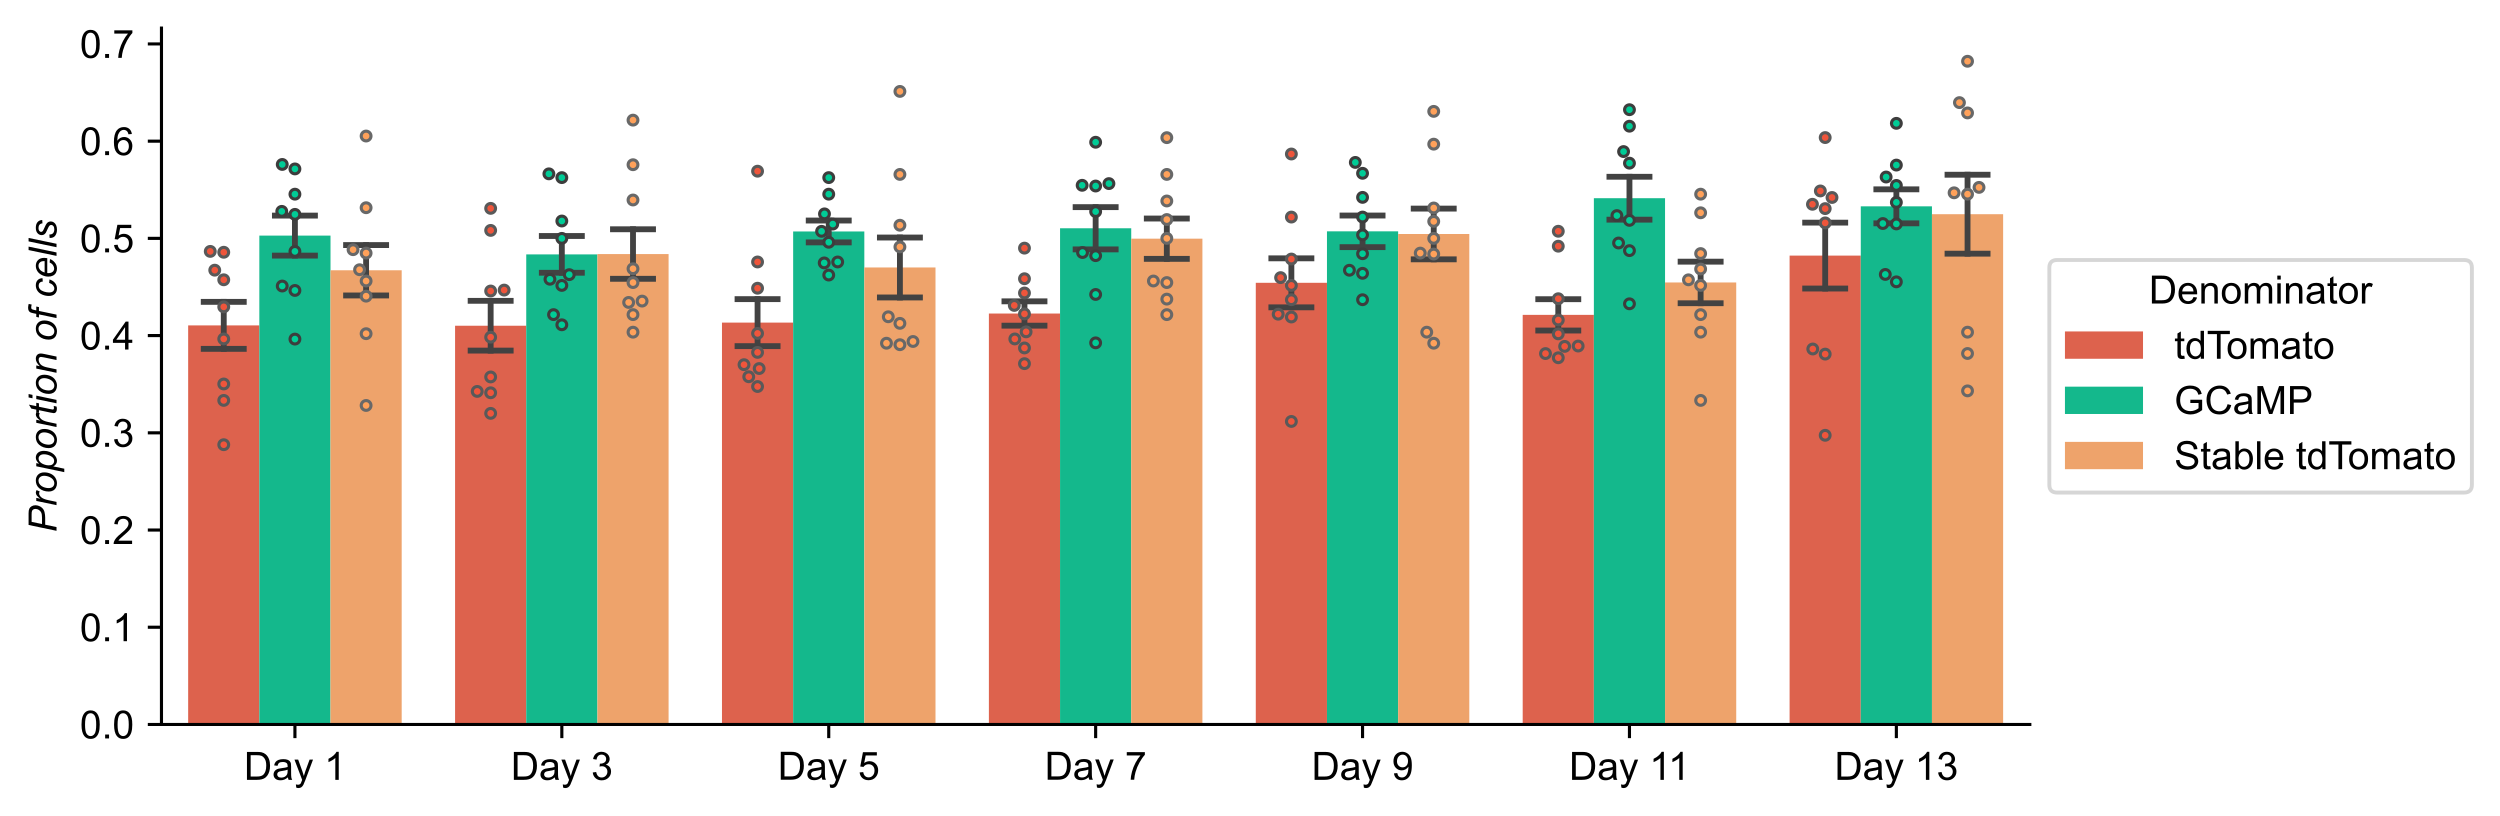 <!DOCTYPE svg PUBLIC "-//W3C//DTD SVG 1.1//EN" "http://www.w3.org/Graphics/SVG/1.1/DTD/svg11.dtd">
<!-- Created with matplotlib (https://matplotlib.org/) -->
<svg xmlns="http://www.w3.org/2000/svg" xmlns:xlink="http://www.w3.org/1999/xlink" height="209.092pt" version="1.1" viewBox="0 0 640.473 209.092" width="640.473pt">
 <defs>
  <style type="text/css">
*{stroke-linecap:butt;stroke-linejoin:round;}
  </style>
 </defs>
 <g id="figure_1">
  <g id="patch_1">
   <path d="M 0 209.092  L 640.473 209.092  L 640.473 0  L 0 0  z " style="fill:#ffffff;"/>
  </g>
  <g id="axes_1">
   <g id="patch_2">
    <path d="M 41.367 185.6  L 520.017 185.6  L 520.017 7.2  L 41.367 7.2  z " style="fill:#ffffff;"/>
   </g>
   <g id="patch_3">
    <path clip-path="url(#p47cff835e6)" d="M 48.205 185.6  L 66.439 185.6  L 66.439 83.36  L 48.205 83.36  z " style="fill:#dd624d;"/>
   </g>
   <g id="patch_4">
    <path clip-path="url(#p47cff835e6)" d="M 116.584 185.6  L 134.818 185.6  L 134.818 83.446  L 116.584 83.446  z " style="fill:#dd624d;"/>
   </g>
   <g id="patch_5">
    <path clip-path="url(#p47cff835e6)" d="M 184.962 185.6  L 203.196 185.6  L 203.196 82.654  L 184.962 82.654  z " style="fill:#dd624d;"/>
   </g>
   <g id="patch_6">
    <path clip-path="url(#p47cff835e6)" d="M 253.341 185.6  L 271.575 185.6  L 271.575 80.317  L 253.341 80.317  z " style="fill:#dd624d;"/>
   </g>
   <g id="patch_7">
    <path clip-path="url(#p47cff835e6)" d="M 321.719 185.6  L 339.954 185.6  L 339.954 72.459  L 321.719 72.459  z " style="fill:#dd624d;"/>
   </g>
   <g id="patch_8">
    <path clip-path="url(#p47cff835e6)" d="M 390.098 185.6  L 408.332 185.6  L 408.332 80.666  L 390.098 80.666  z " style="fill:#dd624d;"/>
   </g>
   <g id="patch_9">
    <path clip-path="url(#p47cff835e6)" d="M 458.476 185.6  L 476.711 185.6  L 476.711 65.476  L 458.476 65.476  z " style="fill:#dd624d;"/>
   </g>
   <g id="patch_10">
    <path clip-path="url(#p47cff835e6)" d="M 66.439 185.6  L 84.674 185.6  L 84.674 60.354  L 66.439 60.354  z " style="fill:#14b88c;"/>
   </g>
   <g id="patch_11">
    <path clip-path="url(#p47cff835e6)" d="M 134.818 185.6  L 153.052 185.6  L 153.052 65.173  L 134.818 65.173  z " style="fill:#14b88c;"/>
   </g>
   <g id="patch_12">
    <path clip-path="url(#p47cff835e6)" d="M 203.196 185.6  L 221.431 185.6  L 221.431 59.301  L 203.196 59.301  z " style="fill:#14b88c;"/>
   </g>
   <g id="patch_13">
    <path clip-path="url(#p47cff835e6)" d="M 271.575 185.6  L 289.809 185.6  L 289.809 58.475  L 271.575 58.475  z " style="fill:#14b88c;"/>
   </g>
   <g id="patch_14">
    <path clip-path="url(#p47cff835e6)" d="M 339.954 185.6  L 358.188 185.6  L 358.188 59.266  L 339.954 59.266  z " style="fill:#14b88c;"/>
   </g>
   <g id="patch_15">
    <path clip-path="url(#p47cff835e6)" d="M 408.332 185.6  L 426.566 185.6  L 426.566 50.782  L 408.332 50.782  z " style="fill:#14b88c;"/>
   </g>
   <g id="patch_16">
    <path clip-path="url(#p47cff835e6)" d="M 476.711 185.6  L 494.945 185.6  L 494.945 52.859  L 476.711 52.859  z " style="fill:#14b88c;"/>
   </g>
   <g id="patch_17">
    <path clip-path="url(#p47cff835e6)" d="M 84.674 185.6  L 102.908 185.6  L 102.908 69.244  L 84.674 69.244  z " style="fill:#eea36b;"/>
   </g>
   <g id="patch_18">
    <path clip-path="url(#p47cff835e6)" d="M 153.052 185.6  L 171.286 185.6  L 171.286 65.085  L 153.052 65.085  z " style="fill:#eea36b;"/>
   </g>
   <g id="patch_19">
    <path clip-path="url(#p47cff835e6)" d="M 221.431 185.6  L 239.665 185.6  L 239.665 68.53  L 221.431 68.53  z " style="fill:#eea36b;"/>
   </g>
   <g id="patch_20">
    <path clip-path="url(#p47cff835e6)" d="M 289.809 185.6  L 308.044 185.6  L 308.044 61.151  L 289.809 61.151  z " style="fill:#eea36b;"/>
   </g>
   <g id="patch_21">
    <path clip-path="url(#p47cff835e6)" d="M 358.188 185.6  L 376.422 185.6  L 376.422 59.943  L 358.188 59.943  z " style="fill:#eea36b;"/>
   </g>
   <g id="patch_22">
    <path clip-path="url(#p47cff835e6)" d="M 426.566 185.6  L 444.801 185.6  L 444.801 72.358  L 426.566 72.358  z " style="fill:#eea36b;"/>
   </g>
   <g id="patch_23">
    <path clip-path="url(#p47cff835e6)" d="M 494.945 185.6  L 513.179 185.6  L 513.179 54.873  L 494.945 54.873  z " style="fill:#eea36b;"/>
   </g>
   <g id="matplotlib.axis_1">
    <g id="xtick_1">
     <g id="line2d_1">
      <defs>
       <path d="M 0 0  L 0 3.5  " id="2c714d4b" style="stroke:#000000;stroke-width:0.8;"/>
      </defs>
      <g>
       <use style="stroke:#000000;stroke-width:0.8;" x="75.556" xlink:href="#2c714d4b" y="185.6"/>
      </g>
     </g>
     <g id="text_1">
      <!-- Day 1 -->
      <defs>
       <path d="M 7.719 0  L 7.719 71.578  L 32.375 71.578  Q 40.719 71.578 45.125 70.562  Q 51.266 69.141 55.609 65.438  Q 61.281 60.641 64.078 53.188  Q 66.891 45.75 66.891 36.188  Q 66.891 28.031 64.984 21.734  Q 63.094 15.438 60.109 11.297  Q 57.125 7.172 53.578 4.797  Q 50.047 2.438 45.047 1.219  Q 40.047 0 33.547 0  z M 17.188 8.453  L 32.469 8.453  Q 39.547 8.453 43.578 9.766  Q 47.609 11.078 50 13.484  Q 53.375 16.844 55.25 22.531  Q 57.125 28.219 57.125 36.328  Q 57.125 47.562 53.438 53.594  Q 49.75 59.625 44.484 61.672  Q 40.672 63.141 32.234 63.141  L 17.188 63.141  z " id="804969e4"/>
       <path d="M 40.438 6.391  Q 35.547 2.25 31.031 0.531  Q 26.516 -1.172 21.344 -1.172  Q 12.797 -1.172 8.203 3  Q 3.609 7.172 3.609 13.672  Q 3.609 17.484 5.344 20.625  Q 7.078 23.781 9.891 25.688  Q 12.703 27.594 16.219 28.562  Q 18.797 29.25 24.031 29.891  Q 34.672 31.156 39.703 32.906  Q 39.75 34.719 39.75 35.203  Q 39.75 40.578 37.25 42.781  Q 33.891 45.75 27.25 45.75  Q 21.047 45.75 18.094 43.578  Q 15.141 41.406 13.719 35.891  L 5.125 37.062  Q 6.297 42.578 8.984 45.969  Q 11.672 49.359 16.75 51.188  Q 21.828 53.031 28.516 53.031  Q 35.156 53.031 39.297 51.469  Q 43.453 49.906 45.406 47.531  Q 47.359 45.172 48.141 41.547  Q 48.578 39.312 48.578 33.453  L 48.578 21.734  Q 48.578 9.469 49.141 6.219  Q 49.703 2.984 51.375 0  L 42.188 0  Q 40.828 2.734 40.438 6.391  z M 39.703 26.031  Q 34.906 24.078 25.344 22.703  Q 19.922 21.922 17.672 20.938  Q 15.438 19.969 14.203 18.094  Q 12.984 16.219 12.984 13.922  Q 12.984 10.406 15.641 8.062  Q 18.312 5.719 23.438 5.719  Q 28.516 5.719 32.469 7.938  Q 36.422 10.156 38.281 14.016  Q 39.703 17 39.703 22.797  z " id="cdc3c0ab"/>
       <path d="M 6.203 -19.969  L 5.219 -11.719  Q 8.109 -12.5 10.25 -12.5  Q 13.188 -12.5 14.938 -11.516  Q 16.703 -10.547 17.828 -8.797  Q 18.656 -7.469 20.516 -2.25  Q 20.75 -1.516 21.297 -0.094  L 1.609 51.859  L 11.078 51.859  L 21.875 21.828  Q 23.969 16.109 25.641 9.812  Q 27.156 15.875 29.25 21.625  L 40.328 51.859  L 49.125 51.859  L 29.391 -0.875  Q 26.219 -9.422 24.469 -12.641  Q 22.125 -17 19.094 -19.016  Q 16.062 -21.047 11.859 -21.047  Q 9.328 -21.047 6.203 -19.969  z " id="e039e065"/>
       <path id="1ab3aa03"/>
       <path d="M 37.25 0  L 28.469 0  L 28.469 56  Q 25.297 52.984 20.141 49.953  Q 14.984 46.922 10.891 45.406  L 10.891 53.906  Q 18.266 57.375 23.781 62.297  Q 29.297 67.234 31.594 71.875  L 37.25 71.875  z " id="fc197b1c"/>
      </defs>
      <g transform="translate(62.496 199.787)scale(0.1 -0.1)">
       <use xlink:href="#804969e4"/>
       <use x="72.217" xlink:href="#cdc3c0ab"/>
       <use x="127.832" xlink:href="#e039e065"/>
       <use x="177.832" xlink:href="#1ab3aa03"/>
       <use x="205.615" xlink:href="#fc197b1c"/>
      </g>
     </g>
    </g>
    <g id="xtick_2">
     <g id="line2d_2">
      <g>
       <use style="stroke:#000000;stroke-width:0.8;" x="143.935" xlink:href="#2c714d4b" y="185.6"/>
      </g>
     </g>
     <g id="text_2">
      <!-- Day 3 -->
      <defs>
       <path d="M 4.203 18.891  L 12.984 20.062  Q 14.5 12.594 18.141 9.297  Q 21.781 6 27 6  Q 33.203 6 37.469 10.297  Q 41.75 14.594 41.75 20.953  Q 41.75 27 37.797 30.922  Q 33.844 34.859 27.734 34.859  Q 25.25 34.859 21.531 33.891  L 22.516 41.609  Q 23.391 41.5 23.922 41.5  Q 29.547 41.5 34.031 44.422  Q 38.531 47.359 38.531 53.469  Q 38.531 58.297 35.25 61.469  Q 31.984 64.656 26.812 64.656  Q 21.688 64.656 18.266 61.422  Q 14.844 58.203 13.875 51.766  L 5.078 53.328  Q 6.688 62.156 12.391 67.016  Q 18.109 71.875 26.609 71.875  Q 32.469 71.875 37.391 69.359  Q 42.328 66.844 44.938 62.5  Q 47.562 58.156 47.562 53.266  Q 47.562 48.641 45.062 44.828  Q 42.578 41.016 37.703 38.766  Q 44.047 37.312 47.562 32.688  Q 51.078 28.078 51.078 21.141  Q 51.078 11.766 44.234 5.25  Q 37.406 -1.266 26.953 -1.266  Q 17.531 -1.266 11.297 4.344  Q 5.078 9.969 4.203 18.891  z " id="5d4dbc7b"/>
      </defs>
      <g transform="translate(130.874 199.787)scale(0.1 -0.1)">
       <use xlink:href="#804969e4"/>
       <use x="72.217" xlink:href="#cdc3c0ab"/>
       <use x="127.832" xlink:href="#e039e065"/>
       <use x="177.832" xlink:href="#1ab3aa03"/>
       <use x="205.615" xlink:href="#5d4dbc7b"/>
      </g>
     </g>
    </g>
    <g id="xtick_3">
     <g id="line2d_3">
      <g>
       <use style="stroke:#000000;stroke-width:0.8;" x="212.314" xlink:href="#2c714d4b" y="185.6"/>
      </g>
     </g>
     <g id="text_3">
      <!-- Day 5 -->
      <defs>
       <path d="M 4.156 18.75  L 13.375 19.531  Q 14.406 12.797 18.141 9.391  Q 21.875 6 27.156 6  Q 33.5 6 37.891 10.781  Q 42.281 15.578 42.281 23.484  Q 42.281 31 38.062 35.344  Q 33.844 39.703 27 39.703  Q 22.75 39.703 19.328 37.766  Q 15.922 35.844 13.969 32.766  L 5.719 33.844  L 12.641 70.609  L 48.25 70.609  L 48.25 62.203  L 19.672 62.203  L 15.828 42.969  Q 22.266 47.469 29.344 47.469  Q 38.719 47.469 45.156 40.969  Q 51.609 34.469 51.609 24.266  Q 51.609 14.547 45.953 7.469  Q 39.062 -1.219 27.156 -1.219  Q 17.391 -1.219 11.203 4.25  Q 5.031 9.719 4.156 18.75  z " id="dc313340"/>
      </defs>
      <g transform="translate(199.253 199.758)scale(0.1 -0.1)">
       <use xlink:href="#804969e4"/>
       <use x="72.217" xlink:href="#cdc3c0ab"/>
       <use x="127.832" xlink:href="#e039e065"/>
       <use x="177.832" xlink:href="#1ab3aa03"/>
       <use x="205.615" xlink:href="#dc313340"/>
      </g>
     </g>
    </g>
    <g id="xtick_4">
     <g id="line2d_4">
      <g>
       <use style="stroke:#000000;stroke-width:0.8;" x="280.692" xlink:href="#2c714d4b" y="185.6"/>
      </g>
     </g>
     <g id="text_4">
      <!-- Day 7 -->
      <defs>
       <path d="M 4.734 62.203  L 4.734 70.656  L 51.078 70.656  L 51.078 63.812  Q 44.234 56.547 37.516 44.484  Q 30.812 32.422 27.156 19.672  Q 24.516 10.688 23.781 0  L 14.75 0  Q 14.891 8.453 18.062 20.406  Q 21.234 32.375 27.172 43.484  Q 33.109 54.594 39.797 62.203  z " id="30957479"/>
      </defs>
      <g transform="translate(267.631 199.758)scale(0.1 -0.1)">
       <use xlink:href="#804969e4"/>
       <use x="72.217" xlink:href="#cdc3c0ab"/>
       <use x="127.832" xlink:href="#e039e065"/>
       <use x="177.832" xlink:href="#1ab3aa03"/>
       <use x="205.615" xlink:href="#30957479"/>
      </g>
     </g>
    </g>
    <g id="xtick_5">
     <g id="line2d_5">
      <g>
       <use style="stroke:#000000;stroke-width:0.8;" x="349.071" xlink:href="#2c714d4b" y="185.6"/>
      </g>
     </g>
     <g id="text_5">
      <!-- Day 9 -->
      <defs>
       <path d="M 5.469 16.547  L 13.922 17.328  Q 14.984 11.375 18.016 8.688  Q 21.047 6 25.781 6  Q 29.828 6 32.875 7.859  Q 35.938 9.719 37.891 12.812  Q 39.844 15.922 41.156 21.188  Q 42.484 26.469 42.484 31.938  Q 42.484 32.516 42.438 33.688  Q 39.797 29.5 35.234 26.875  Q 30.672 24.266 25.344 24.266  Q 16.453 24.266 10.297 30.703  Q 4.156 37.156 4.156 47.703  Q 4.156 58.594 10.578 65.234  Q 17 71.875 26.656 71.875  Q 33.641 71.875 39.422 68.109  Q 45.219 64.359 48.219 57.391  Q 51.219 50.438 51.219 37.25  Q 51.219 23.531 48.234 15.406  Q 45.266 7.281 39.375 3.031  Q 33.5 -1.219 25.594 -1.219  Q 17.188 -1.219 11.859 3.438  Q 6.547 8.109 5.469 16.547  z M 41.453 48.141  Q 41.453 55.719 37.422 60.156  Q 33.406 64.594 27.734 64.594  Q 21.875 64.594 17.531 59.812  Q 13.188 55.031 13.188 47.406  Q 13.188 40.578 17.312 36.297  Q 21.438 32.031 27.484 32.031  Q 33.594 32.031 37.516 36.297  Q 41.453 40.578 41.453 48.141  z " id="b9903764"/>
      </defs>
      <g transform="translate(336.01 199.787)scale(0.1 -0.1)">
       <use xlink:href="#804969e4"/>
       <use x="72.217" xlink:href="#cdc3c0ab"/>
       <use x="127.832" xlink:href="#e039e065"/>
       <use x="177.832" xlink:href="#1ab3aa03"/>
       <use x="205.615" xlink:href="#b9903764"/>
      </g>
     </g>
    </g>
    <g id="xtick_6">
     <g id="line2d_6">
      <g>
       <use style="stroke:#000000;stroke-width:0.8;" x="417.449" xlink:href="#2c714d4b" y="185.6"/>
      </g>
     </g>
     <g id="text_6">
      <!-- Day 11 -->
      <g transform="translate(401.977 199.787)scale(0.1 -0.1)">
       <use xlink:href="#804969e4"/>
       <use x="72.217" xlink:href="#cdc3c0ab"/>
       <use x="127.832" xlink:href="#e039e065"/>
       <use x="177.832" xlink:href="#1ab3aa03"/>
       <use x="205.615" xlink:href="#fc197b1c"/>
       <use x="253.855" xlink:href="#fc197b1c"/>
      </g>
     </g>
    </g>
    <g id="xtick_7">
     <g id="line2d_7">
      <g>
       <use style="stroke:#000000;stroke-width:0.8;" x="485.828" xlink:href="#2c714d4b" y="185.6"/>
      </g>
     </g>
     <g id="text_7">
      <!-- Day 13 -->
      <g transform="translate(469.986 199.787)scale(0.1 -0.1)">
       <use xlink:href="#804969e4"/>
       <use x="72.217" xlink:href="#cdc3c0ab"/>
       <use x="127.832" xlink:href="#e039e065"/>
       <use x="177.832" xlink:href="#1ab3aa03"/>
       <use x="205.615" xlink:href="#fc197b1c"/>
       <use x="261.23" xlink:href="#5d4dbc7b"/>
      </g>
     </g>
    </g>
   </g>
   <g id="matplotlib.axis_2">
    <g id="ytick_1">
     <g id="line2d_8">
      <defs>
       <path d="M 0 0  L -3.5 0  " id="b549c1c8" style="stroke:#000000;stroke-width:0.8;"/>
      </defs>
      <g>
       <use style="stroke:#000000;stroke-width:0.8;" x="41.367" xlink:href="#b549c1c8" y="185.6"/>
      </g>
     </g>
     <g id="text_8">
      <!-- 0.0 -->
      <defs>
       <path d="M 4.156 35.297  Q 4.156 48 6.766 55.734  Q 9.375 63.484 14.516 67.672  Q 19.672 71.875 27.484 71.875  Q 33.25 71.875 37.594 69.547  Q 41.938 67.234 44.766 62.859  Q 47.609 58.5 49.219 52.219  Q 50.828 45.953 50.828 35.297  Q 50.828 22.703 48.234 14.969  Q 45.656 7.234 40.5 3  Q 35.359 -1.219 27.484 -1.219  Q 17.141 -1.219 11.234 6.203  Q 4.156 15.141 4.156 35.297  z M 13.188 35.297  Q 13.188 17.672 17.312 11.828  Q 21.438 6 27.484 6  Q 33.547 6 37.672 11.859  Q 41.797 17.719 41.797 35.297  Q 41.797 52.984 37.672 58.781  Q 33.547 64.594 27.391 64.594  Q 21.344 64.594 17.719 59.469  Q 13.188 52.938 13.188 35.297  z " id="55299d10"/>
       <path d="M 9.078 0  L 9.078 10.016  L 19.094 10.016  L 19.094 0  z " id="491afa10"/>
      </defs>
      <g transform="translate(20.467 189.179)scale(0.1 -0.1)">
       <use xlink:href="#55299d10"/>
       <use x="55.615" xlink:href="#491afa10"/>
       <use x="83.398" xlink:href="#55299d10"/>
      </g>
     </g>
    </g>
    <g id="ytick_2">
     <g id="line2d_9">
      <g>
       <use style="stroke:#000000;stroke-width:0.8;" x="41.367" xlink:href="#b549c1c8" y="160.694"/>
      </g>
     </g>
     <g id="text_9">
      <!-- 0.1 -->
      <g transform="translate(20.467 164.272)scale(0.1 -0.1)">
       <use xlink:href="#55299d10"/>
       <use x="55.615" xlink:href="#491afa10"/>
       <use x="83.398" xlink:href="#fc197b1c"/>
      </g>
     </g>
    </g>
    <g id="ytick_3">
     <g id="line2d_10">
      <g>
       <use style="stroke:#000000;stroke-width:0.8;" x="41.367" xlink:href="#b549c1c8" y="135.787"/>
      </g>
     </g>
     <g id="text_10">
      <!-- 0.2 -->
      <defs>
       <path d="M 50.344 8.453  L 50.344 0  L 3.031 0  Q 2.938 3.172 4.047 6.109  Q 5.859 10.938 9.828 15.625  Q 13.812 20.312 21.344 26.469  Q 33.016 36.031 37.109 41.625  Q 41.219 47.219 41.219 52.203  Q 41.219 57.422 37.469 61  Q 33.734 64.594 27.734 64.594  Q 21.391 64.594 17.578 60.781  Q 13.766 56.984 13.719 50.25  L 4.688 51.172  Q 5.609 61.281 11.656 66.578  Q 17.719 71.875 27.938 71.875  Q 38.234 71.875 44.234 66.156  Q 50.25 60.453 50.25 52  Q 50.25 47.703 48.484 43.547  Q 46.734 39.406 42.656 34.812  Q 38.578 30.219 29.109 22.219  Q 21.188 15.578 18.938 13.203  Q 16.703 10.844 15.234 8.453  z " id="265e67fc"/>
      </defs>
      <g transform="translate(20.467 139.366)scale(0.1 -0.1)">
       <use xlink:href="#55299d10"/>
       <use x="55.615" xlink:href="#491afa10"/>
       <use x="83.398" xlink:href="#265e67fc"/>
      </g>
     </g>
    </g>
    <g id="ytick_4">
     <g id="line2d_11">
      <g>
       <use style="stroke:#000000;stroke-width:0.8;" x="41.367" xlink:href="#b549c1c8" y="110.881"/>
      </g>
     </g>
     <g id="text_11">
      <!-- 0.3 -->
      <g transform="translate(20.467 114.459)scale(0.1 -0.1)">
       <use xlink:href="#55299d10"/>
       <use x="55.615" xlink:href="#491afa10"/>
       <use x="83.398" xlink:href="#5d4dbc7b"/>
      </g>
     </g>
    </g>
    <g id="ytick_5">
     <g id="line2d_12">
      <g>
       <use style="stroke:#000000;stroke-width:0.8;" x="41.367" xlink:href="#b549c1c8" y="85.974"/>
      </g>
     </g>
     <g id="text_12">
      <!-- 0.4 -->
      <defs>
       <path d="M 32.328 0  L 32.328 17.141  L 1.266 17.141  L 1.266 25.203  L 33.938 71.578  L 41.109 71.578  L 41.109 25.203  L 50.781 25.203  L 50.781 17.141  L 41.109 17.141  L 41.109 0  z M 32.328 25.203  L 32.328 57.469  L 9.906 25.203  z " id="c47eeb3a"/>
      </defs>
      <g transform="translate(20.467 89.553)scale(0.1 -0.1)">
       <use xlink:href="#55299d10"/>
       <use x="55.615" xlink:href="#491afa10"/>
       <use x="83.398" xlink:href="#c47eeb3a"/>
      </g>
     </g>
    </g>
    <g id="ytick_6">
     <g id="line2d_13">
      <g>
       <use style="stroke:#000000;stroke-width:0.8;" x="41.367" xlink:href="#b549c1c8" y="61.068"/>
      </g>
     </g>
     <g id="text_13">
      <!-- 0.5 -->
      <g transform="translate(20.467 64.646)scale(0.1 -0.1)">
       <use xlink:href="#55299d10"/>
       <use x="55.615" xlink:href="#491afa10"/>
       <use x="83.398" xlink:href="#dc313340"/>
      </g>
     </g>
    </g>
    <g id="ytick_7">
     <g id="line2d_14">
      <g>
       <use style="stroke:#000000;stroke-width:0.8;" x="41.367" xlink:href="#b549c1c8" y="36.161"/>
      </g>
     </g>
     <g id="text_14">
      <!-- 0.6 -->
      <defs>
       <path d="M 49.75 54.047  L 41.016 53.375  Q 39.844 58.547 37.703 60.891  Q 34.125 64.656 28.906 64.656  Q 24.703 64.656 21.531 62.312  Q 17.391 59.281 14.984 53.469  Q 12.594 47.656 12.5 36.922  Q 15.672 41.75 20.266 44.094  Q 24.859 46.438 29.891 46.438  Q 38.672 46.438 44.844 39.969  Q 51.031 33.5 51.031 23.25  Q 51.031 16.5 48.125 10.719  Q 45.219 4.938 40.141 1.859  Q 35.062 -1.219 28.609 -1.219  Q 17.625 -1.219 10.688 6.859  Q 3.766 14.938 3.766 33.5  Q 3.766 54.25 11.422 63.672  Q 18.109 71.875 29.438 71.875  Q 37.891 71.875 43.281 67.141  Q 48.688 62.406 49.75 54.047  z M 13.875 23.188  Q 13.875 18.656 15.797 14.5  Q 17.719 10.359 21.188 8.172  Q 24.656 6 28.469 6  Q 34.031 6 38.031 10.484  Q 42.047 14.984 42.047 22.703  Q 42.047 30.125 38.078 34.391  Q 34.125 38.672 28.125 38.672  Q 22.172 38.672 18.016 34.391  Q 13.875 30.125 13.875 23.188  z " id="89029543"/>
      </defs>
      <g transform="translate(20.467 39.74)scale(0.1 -0.1)">
       <use xlink:href="#55299d10"/>
       <use x="55.615" xlink:href="#491afa10"/>
       <use x="83.398" xlink:href="#89029543"/>
      </g>
     </g>
    </g>
    <g id="ytick_8">
     <g id="line2d_15">
      <g>
       <use style="stroke:#000000;stroke-width:0.8;" x="41.367" xlink:href="#b549c1c8" y="11.255"/>
      </g>
     </g>
     <g id="text_15">
      <!-- 0.7 -->
      <g transform="translate(20.467 14.833)scale(0.1 -0.1)">
       <use xlink:href="#55299d10"/>
       <use x="55.615" xlink:href="#491afa10"/>
       <use x="83.398" xlink:href="#30957479"/>
      </g>
     </g>
    </g>
    <g id="text_16">
     <!-- Proportion of cells -->
     <defs>
      <path d="M 4.297 0  L 19.281 71.578  L 49.172 71.578  Q 56.938 71.578 60.812 69.797  Q 64.703 68.016 67.234 63.688  Q 69.781 59.375 69.781 54  Q 69.781 49.562 67.969 44.969  Q 66.156 40.375 63.391 37.391  Q 60.641 34.422 57.812 32.906  Q 54.984 31.391 51.766 30.672  Q 44.875 29.047 37.844 29.047  L 19.922 29.047  L 13.875 0  z M 21.625 37.156  L 37.406 37.156  Q 46.578 37.156 50.875 39.125  Q 55.172 41.109 57.766 45.156  Q 60.359 49.219 60.359 53.766  Q 60.359 57.281 58.984 59.5  Q 57.625 61.719 55.125 62.766  Q 52.641 63.812 45.562 63.812  L 27.203 63.812  z " id="180e7741"/>
      <path d="M 3.328 0  L 14.156 51.859  L 21.969 51.859  L 19.781 41.266  Q 23.781 47.266 27.609 50.141  Q 31.453 53.031 35.453 53.031  Q 38.094 53.031 41.938 51.125  L 38.328 42.922  Q 36.031 44.578 33.297 44.578  Q 28.656 44.578 23.766 39.406  Q 18.891 34.234 16.109 20.797  L 11.719 0  z " id="3a846426"/>
      <path d="M 4.891 19.672  Q 4.891 34.859 13.812 44.828  Q 21.188 53.031 33.156 53.031  Q 42.531 53.031 48.266 47.172  Q 54 41.312 54 31.344  Q 54 22.406 50.391 14.719  Q 46.781 7.031 40.109 2.922  Q 33.453 -1.172 26.078 -1.172  Q 20.016 -1.172 15.062 1.406  Q 10.109 4 7.5 8.734  Q 4.891 13.484 4.891 19.672  z M 13.719 20.562  Q 13.719 13.234 17.234 9.453  Q 20.75 5.672 26.172 5.672  Q 29 5.672 31.781 6.812  Q 34.578 7.953 36.969 10.297  Q 39.359 12.641 41.031 15.641  Q 42.719 18.656 43.75 22.125  Q 45.266 26.953 45.266 31.391  Q 45.266 38.422 41.719 42.297  Q 38.188 46.188 32.812 46.188  Q 28.656 46.188 25.234 44.203  Q 21.828 42.234 19.062 38.422  Q 16.312 34.625 15.016 29.562  Q 13.719 24.516 13.719 20.562  z " id="736c73a0"/>
      <path d="M -1.031 -19.875  L 13.969 51.859  L 22.125 51.859  L 20.609 44.625  Q 25.141 49.359 28.734 51.188  Q 32.328 53.031 36.328 53.031  Q 43.75 53.031 48.625 47.625  Q 53.516 42.234 53.516 32.172  Q 53.516 24.078 50.828 17.406  Q 48.141 10.75 44.234 6.688  Q 40.328 2.641 36.328 0.734  Q 32.328 -1.172 28.125 -1.172  Q 18.797 -1.172 13.672 8.297  L 7.812 -19.875  z M 16.453 21.188  Q 16.453 15.375 17.281 13.141  Q 18.5 9.969 21.281 8.016  Q 24.078 6.062 27.734 6.062  Q 35.359 6.062 40.047 14.625  Q 44.734 23.188 44.734 32.125  Q 44.734 38.719 41.578 42.312  Q 38.422 45.906 33.734 45.906  Q 30.375 45.906 27.484 44.109  Q 24.609 42.328 22.141 38.781  Q 19.672 35.25 18.062 30.125  Q 16.453 25 16.453 21.188  z " id="e224a623"/>
      <path d="M 23.969 7.172  L 22.516 -0.047  Q 19.344 -0.875 16.359 -0.875  Q 11.078 -0.875 7.953 1.703  Q 5.609 3.656 5.609 7.031  Q 5.609 8.734 6.891 14.891  L 13.188 45.016  L 6.203 45.016  L 7.625 51.859  L 14.594 51.859  L 17.281 64.594  L 27.391 70.703  L 23.438 51.859  L 32.125 51.859  L 30.672 45.016  L 22.016 45.016  L 16.016 16.359  Q 14.891 10.891 14.891 9.812  Q 14.891 8.25 15.797 7.422  Q 16.703 6.594 18.75 6.594  Q 21.688 6.594 23.969 7.172  z " id="974e3f08"/>
      <path d="M 15.875 61.578  L 17.969 71.578  L 26.766 71.578  L 24.656 61.578  z M 2.984 0  L 13.812 51.859  L 22.656 51.859  L 11.812 0  z " id="84e0fe5d"/>
      <path d="M 3.328 0  L 14.156 51.859  L 22.172 51.859  L 20.266 42.828  Q 25.484 48.141 30.031 50.578  Q 34.578 53.031 39.312 53.031  Q 45.609 53.031 49.188 49.609  Q 52.781 46.188 52.781 40.484  Q 52.781 37.594 51.516 31.391  L 44.922 0  L 36.078 0  L 42.969 32.859  Q 44 37.641 44 39.938  Q 44 42.531 42.219 44.141  Q 40.438 45.75 37.062 45.75  Q 30.281 45.75 24.969 40.859  Q 19.672 35.984 17.188 24.125  L 12.156 0  z " id="83654eda"/>
      <path id="2320947c"/>
      <path d="M 4.547 0  L 13.969 45.016  L 6.062 45.016  L 7.469 51.859  L 15.375 51.859  L 16.891 59.234  Q 18.062 64.75 19.312 67.188  Q 20.562 69.625 23.359 71.203  Q 26.172 72.797 31 72.797  Q 34.375 72.797 40.766 71.391  L 39.156 63.672  Q 34.672 64.844 31.641 64.844  Q 29.047 64.844 27.703 63.547  Q 26.375 62.25 25.391 57.422  L 24.219 51.859  L 34.078 51.859  L 32.672 45.016  L 22.797 45.016  L 13.375 0  z " id="98848dab"/>
      <path d="M 39.109 18.891  L 47.953 17.969  Q 44.625 8.25 38.5 3.531  Q 32.375 -1.172 24.562 -1.172  Q 16.109 -1.172 10.859 4.297  Q 5.609 9.766 5.609 19.578  Q 5.609 28.078 8.984 36.281  Q 12.359 44.484 18.625 48.75  Q 24.906 53.031 32.953 53.031  Q 41.312 53.031 46.188 48.312  Q 51.078 43.609 51.078 35.844  L 42.391 35.25  Q 42.328 40.188 39.516 42.969  Q 36.719 45.75 32.125 45.75  Q 26.812 45.75 22.906 42.375  Q 19 39.016 16.766 32.156  Q 14.547 25.297 14.547 18.953  Q 14.547 12.312 17.469 8.984  Q 20.406 5.672 24.703 5.672  Q 29 5.672 32.922 8.938  Q 36.859 12.203 39.109 18.891  z " id="a879ced5"/>
      <path d="M 41.406 17.625  L 50 16.75  Q 48.141 10.359 41.469 4.594  Q 34.812 -1.172 25.594 -1.172  Q 19.828 -1.172 15.016 1.484  Q 10.203 4.156 7.688 9.234  Q 5.172 14.312 5.172 20.797  Q 5.172 29.297 9.094 37.281  Q 13.031 45.266 19.281 49.141  Q 25.531 53.031 32.812 53.031  Q 42.094 53.031 47.625 47.266  Q 53.172 41.5 53.172 31.547  Q 53.172 27.734 52.484 23.734  L 14.312 23.734  Q 14.109 22.219 14.109 21  Q 14.109 13.719 17.453 9.891  Q 20.797 6.062 25.641 6.062  Q 30.172 6.062 34.562 9.031  Q 38.969 12.016 41.406 17.625  z M 15.719 30.469  L 44.828 30.469  Q 44.875 31.844 44.875 32.422  Q 44.875 39.062 41.547 42.594  Q 38.234 46.141 33.016 46.141  Q 27.344 46.141 22.672 42.234  Q 18.016 38.328 15.719 30.469  z " id="003fb4d4"/>
      <path d="M 2.641 0  L 17.578 71.578  L 26.422 71.578  L 11.469 0  z " id="66c5ec34"/>
      <path d="M 4.156 17.719  L 12.984 18.266  Q 12.984 14.453 14.156 11.766  Q 15.328 9.078 18.469 7.375  Q 21.625 5.672 25.828 5.672  Q 31.688 5.672 34.609 8.016  Q 37.547 10.359 37.547 13.531  Q 37.547 15.828 35.797 17.875  Q 33.984 19.922 26.969 22.922  Q 19.969 25.922 18.016 27.156  Q 14.75 29.156 13.078 31.859  Q 11.422 34.578 11.422 38.094  Q 11.422 44.234 16.297 48.625  Q 21.188 53.031 29.984 53.031  Q 39.75 53.031 44.844 48.516  Q 49.953 44 50.141 36.625  L 41.5 36.031  Q 41.312 40.719 38.188 43.453  Q 35.062 46.188 29.344 46.188  Q 24.75 46.188 22.203 44.094  Q 19.672 42 19.672 39.547  Q 19.672 37.109 21.875 35.25  Q 23.344 33.984 29.438 31.344  Q 39.594 26.953 42.234 24.422  Q 46.438 20.359 46.438 14.547  Q 46.438 10.688 44.062 6.969  Q 41.703 3.266 36.844 1.047  Q 31.984 -1.172 25.391 -1.172  Q 16.406 -1.172 10.109 3.266  Q 3.812 7.719 4.156 17.719  z " id="f41f6510"/>
     </defs>
     <g transform="translate(14.48 136.417)rotate(-90)scale(0.1 -0.1)">
      <use xlink:href="#180e7741"/>
      <use x="66.699" xlink:href="#3a846426"/>
      <use x="100" xlink:href="#736c73a0"/>
      <use x="155.615" xlink:href="#e224a623"/>
      <use x="211.23" xlink:href="#736c73a0"/>
      <use x="266.846" xlink:href="#3a846426"/>
      <use x="300.146" xlink:href="#974e3f08"/>
      <use x="327.93" xlink:href="#84e0fe5d"/>
      <use x="350.146" xlink:href="#736c73a0"/>
      <use x="405.762" xlink:href="#83654eda"/>
      <use x="461.377" xlink:href="#2320947c"/>
      <use x="489.16" xlink:href="#736c73a0"/>
      <use x="544.775" xlink:href="#98848dab"/>
      <use x="572.559" xlink:href="#2320947c"/>
      <use x="600.342" xlink:href="#a879ced5"/>
      <use x="650.342" xlink:href="#003fb4d4"/>
      <use x="705.957" xlink:href="#66c5ec34"/>
      <use x="728.174" xlink:href="#66c5ec34"/>
      <use x="750.391" xlink:href="#f41f6510"/>
     </g>
    </g>
   </g>
   <g id="line2d_16">
    <path clip-path="url(#p47cff835e6)" d="M 57.322 89.382  L 57.322 77.339  " style="fill:none;stroke:#424242;stroke-linecap:square;stroke-width:1.5;"/>
   </g>
   <g id="line2d_17">
    <path clip-path="url(#p47cff835e6)" d="M 52.194 89.382  L 62.451 89.382  " style="fill:none;stroke:#424242;stroke-linecap:square;stroke-width:1.5;"/>
   </g>
   <g id="line2d_18">
    <path clip-path="url(#p47cff835e6)" d="M 52.194 77.339  L 62.451 77.339  " style="fill:none;stroke:#424242;stroke-linecap:square;stroke-width:1.5;"/>
   </g>
   <g id="line2d_19">
    <path clip-path="url(#p47cff835e6)" d="M 125.701 89.821  L 125.701 77.072  " style="fill:none;stroke:#424242;stroke-linecap:square;stroke-width:1.5;"/>
   </g>
   <g id="line2d_20">
    <path clip-path="url(#p47cff835e6)" d="M 120.572 89.821  L 130.829 89.821  " style="fill:none;stroke:#424242;stroke-linecap:square;stroke-width:1.5;"/>
   </g>
   <g id="line2d_21">
    <path clip-path="url(#p47cff835e6)" d="M 120.572 77.072  L 130.829 77.072  " style="fill:none;stroke:#424242;stroke-linecap:square;stroke-width:1.5;"/>
   </g>
   <g id="line2d_22">
    <path clip-path="url(#p47cff835e6)" d="M 194.079 88.669  L 194.079 76.639  " style="fill:none;stroke:#424242;stroke-linecap:square;stroke-width:1.5;"/>
   </g>
   <g id="line2d_23">
    <path clip-path="url(#p47cff835e6)" d="M 188.951 88.669  L 199.208 88.669  " style="fill:none;stroke:#424242;stroke-linecap:square;stroke-width:1.5;"/>
   </g>
   <g id="line2d_24">
    <path clip-path="url(#p47cff835e6)" d="M 188.951 76.639  L 199.208 76.639  " style="fill:none;stroke:#424242;stroke-linecap:square;stroke-width:1.5;"/>
   </g>
   <g id="line2d_25">
    <path clip-path="url(#p47cff835e6)" d="M 262.458 83.433  L 262.458 77.2  " style="fill:none;stroke:#424242;stroke-linecap:square;stroke-width:1.5;"/>
   </g>
   <g id="line2d_26">
    <path clip-path="url(#p47cff835e6)" d="M 257.33 83.433  L 267.586 83.433  " style="fill:none;stroke:#424242;stroke-linecap:square;stroke-width:1.5;"/>
   </g>
   <g id="line2d_27">
    <path clip-path="url(#p47cff835e6)" d="M 257.33 77.2  L 267.586 77.2  " style="fill:none;stroke:#424242;stroke-linecap:square;stroke-width:1.5;"/>
   </g>
   <g id="line2d_28">
    <path clip-path="url(#p47cff835e6)" d="M 330.836 78.732  L 330.836 66.186  " style="fill:none;stroke:#424242;stroke-linecap:square;stroke-width:1.5;"/>
   </g>
   <g id="line2d_29">
    <path clip-path="url(#p47cff835e6)" d="M 325.708 78.732  L 335.965 78.732  " style="fill:none;stroke:#424242;stroke-linecap:square;stroke-width:1.5;"/>
   </g>
   <g id="line2d_30">
    <path clip-path="url(#p47cff835e6)" d="M 325.708 66.186  L 335.965 66.186  " style="fill:none;stroke:#424242;stroke-linecap:square;stroke-width:1.5;"/>
   </g>
   <g id="line2d_31">
    <path clip-path="url(#p47cff835e6)" d="M 399.215 84.678  L 399.215 76.654  " style="fill:none;stroke:#424242;stroke-linecap:square;stroke-width:1.5;"/>
   </g>
   <g id="line2d_32">
    <path clip-path="url(#p47cff835e6)" d="M 394.087 84.678  L 404.343 84.678  " style="fill:none;stroke:#424242;stroke-linecap:square;stroke-width:1.5;"/>
   </g>
   <g id="line2d_33">
    <path clip-path="url(#p47cff835e6)" d="M 394.087 76.654  L 404.343 76.654  " style="fill:none;stroke:#424242;stroke-linecap:square;stroke-width:1.5;"/>
   </g>
   <g id="line2d_34">
    <path clip-path="url(#p47cff835e6)" d="M 467.594 73.914  L 467.594 57.037  " style="fill:none;stroke:#424242;stroke-linecap:square;stroke-width:1.5;"/>
   </g>
   <g id="line2d_35">
    <path clip-path="url(#p47cff835e6)" d="M 462.465 73.914  L 472.722 73.914  " style="fill:none;stroke:#424242;stroke-linecap:square;stroke-width:1.5;"/>
   </g>
   <g id="line2d_36">
    <path clip-path="url(#p47cff835e6)" d="M 462.465 57.037  L 472.722 57.037  " style="fill:none;stroke:#424242;stroke-linecap:square;stroke-width:1.5;"/>
   </g>
   <g id="line2d_37">
    <path clip-path="url(#p47cff835e6)" d="M 75.556 65.475  L 75.556 55.232  " style="fill:none;stroke:#424242;stroke-linecap:square;stroke-width:1.5;"/>
   </g>
   <g id="line2d_38">
    <path clip-path="url(#p47cff835e6)" d="M 70.428 65.475  L 80.685 65.475  " style="fill:none;stroke:#424242;stroke-linecap:square;stroke-width:1.5;"/>
   </g>
   <g id="line2d_39">
    <path clip-path="url(#p47cff835e6)" d="M 70.428 55.232  L 80.685 55.232  " style="fill:none;stroke:#424242;stroke-linecap:square;stroke-width:1.5;"/>
   </g>
   <g id="line2d_40">
    <path clip-path="url(#p47cff835e6)" d="M 143.935 69.882  L 143.935 60.464  " style="fill:none;stroke:#424242;stroke-linecap:square;stroke-width:1.5;"/>
   </g>
   <g id="line2d_41">
    <path clip-path="url(#p47cff835e6)" d="M 138.807 69.882  L 149.063 69.882  " style="fill:none;stroke:#424242;stroke-linecap:square;stroke-width:1.5;"/>
   </g>
   <g id="line2d_42">
    <path clip-path="url(#p47cff835e6)" d="M 138.807 60.464  L 149.063 60.464  " style="fill:none;stroke:#424242;stroke-linecap:square;stroke-width:1.5;"/>
   </g>
   <g id="line2d_43">
    <path clip-path="url(#p47cff835e6)" d="M 212.314 62.1  L 212.314 56.503  " style="fill:none;stroke:#424242;stroke-linecap:square;stroke-width:1.5;"/>
   </g>
   <g id="line2d_44">
    <path clip-path="url(#p47cff835e6)" d="M 207.185 62.1  L 217.442 62.1  " style="fill:none;stroke:#424242;stroke-linecap:square;stroke-width:1.5;"/>
   </g>
   <g id="line2d_45">
    <path clip-path="url(#p47cff835e6)" d="M 207.185 56.503  L 217.442 56.503  " style="fill:none;stroke:#424242;stroke-linecap:square;stroke-width:1.5;"/>
   </g>
   <g id="line2d_46">
    <path clip-path="url(#p47cff835e6)" d="M 280.692 63.889  L 280.692 53.061  " style="fill:none;stroke:#424242;stroke-linecap:square;stroke-width:1.5;"/>
   </g>
   <g id="line2d_47">
    <path clip-path="url(#p47cff835e6)" d="M 275.564 63.889  L 285.821 63.889  " style="fill:none;stroke:#424242;stroke-linecap:square;stroke-width:1.5;"/>
   </g>
   <g id="line2d_48">
    <path clip-path="url(#p47cff835e6)" d="M 275.564 53.061  L 285.821 53.061  " style="fill:none;stroke:#424242;stroke-linecap:square;stroke-width:1.5;"/>
   </g>
   <g id="line2d_49">
    <path clip-path="url(#p47cff835e6)" d="M 349.071 63.31  L 349.071 55.222  " style="fill:none;stroke:#424242;stroke-linecap:square;stroke-width:1.5;"/>
   </g>
   <g id="line2d_50">
    <path clip-path="url(#p47cff835e6)" d="M 343.942 63.31  L 354.199 63.31  " style="fill:none;stroke:#424242;stroke-linecap:square;stroke-width:1.5;"/>
   </g>
   <g id="line2d_51">
    <path clip-path="url(#p47cff835e6)" d="M 343.942 55.222  L 354.199 55.222  " style="fill:none;stroke:#424242;stroke-linecap:square;stroke-width:1.5;"/>
   </g>
   <g id="line2d_52">
    <path clip-path="url(#p47cff835e6)" d="M 417.449 56.277  L 417.449 45.287  " style="fill:none;stroke:#424242;stroke-linecap:square;stroke-width:1.5;"/>
   </g>
   <g id="line2d_53">
    <path clip-path="url(#p47cff835e6)" d="M 412.321 56.277  L 422.578 56.277  " style="fill:none;stroke:#424242;stroke-linecap:square;stroke-width:1.5;"/>
   </g>
   <g id="line2d_54">
    <path clip-path="url(#p47cff835e6)" d="M 412.321 45.287  L 422.578 45.287  " style="fill:none;stroke:#424242;stroke-linecap:square;stroke-width:1.5;"/>
   </g>
   <g id="line2d_55">
    <path clip-path="url(#p47cff835e6)" d="M 485.828 57.218  L 485.828 48.5  " style="fill:none;stroke:#424242;stroke-linecap:square;stroke-width:1.5;"/>
   </g>
   <g id="line2d_56">
    <path clip-path="url(#p47cff835e6)" d="M 480.7 57.218  L 490.956 57.218  " style="fill:none;stroke:#424242;stroke-linecap:square;stroke-width:1.5;"/>
   </g>
   <g id="line2d_57">
    <path clip-path="url(#p47cff835e6)" d="M 480.7 48.5  L 490.956 48.5  " style="fill:none;stroke:#424242;stroke-linecap:square;stroke-width:1.5;"/>
   </g>
   <g id="line2d_58">
    <path clip-path="url(#p47cff835e6)" d="M 93.791 75.701  L 93.791 62.787  " style="fill:none;stroke:#424242;stroke-linecap:square;stroke-width:1.5;"/>
   </g>
   <g id="line2d_59">
    <path clip-path="url(#p47cff835e6)" d="M 88.662 75.701  L 98.919 75.701  " style="fill:none;stroke:#424242;stroke-linecap:square;stroke-width:1.5;"/>
   </g>
   <g id="line2d_60">
    <path clip-path="url(#p47cff835e6)" d="M 88.662 62.787  L 98.919 62.787  " style="fill:none;stroke:#424242;stroke-linecap:square;stroke-width:1.5;"/>
   </g>
   <g id="line2d_61">
    <path clip-path="url(#p47cff835e6)" d="M 162.169 71.432  L 162.169 58.738  " style="fill:none;stroke:#424242;stroke-linecap:square;stroke-width:1.5;"/>
   </g>
   <g id="line2d_62">
    <path clip-path="url(#p47cff835e6)" d="M 157.041 71.432  L 167.298 71.432  " style="fill:none;stroke:#424242;stroke-linecap:square;stroke-width:1.5;"/>
   </g>
   <g id="line2d_63">
    <path clip-path="url(#p47cff835e6)" d="M 157.041 58.738  L 167.298 58.738  " style="fill:none;stroke:#424242;stroke-linecap:square;stroke-width:1.5;"/>
   </g>
   <g id="line2d_64">
    <path clip-path="url(#p47cff835e6)" d="M 230.548 76.203  L 230.548 60.856  " style="fill:none;stroke:#424242;stroke-linecap:square;stroke-width:1.5;"/>
   </g>
   <g id="line2d_65">
    <path clip-path="url(#p47cff835e6)" d="M 225.42 76.203  L 235.676 76.203  " style="fill:none;stroke:#424242;stroke-linecap:square;stroke-width:1.5;"/>
   </g>
   <g id="line2d_66">
    <path clip-path="url(#p47cff835e6)" d="M 225.42 60.856  L 235.676 60.856  " style="fill:none;stroke:#424242;stroke-linecap:square;stroke-width:1.5;"/>
   </g>
   <g id="line2d_67">
    <path clip-path="url(#p47cff835e6)" d="M 298.926 66.316  L 298.926 55.986  " style="fill:none;stroke:#424242;stroke-linecap:square;stroke-width:1.5;"/>
   </g>
   <g id="line2d_68">
    <path clip-path="url(#p47cff835e6)" d="M 293.798 66.316  L 304.055 66.316  " style="fill:none;stroke:#424242;stroke-linecap:square;stroke-width:1.5;"/>
   </g>
   <g id="line2d_69">
    <path clip-path="url(#p47cff835e6)" d="M 293.798 55.986  L 304.055 55.986  " style="fill:none;stroke:#424242;stroke-linecap:square;stroke-width:1.5;"/>
   </g>
   <g id="line2d_70">
    <path clip-path="url(#p47cff835e6)" d="M 367.305 66.439  L 367.305 53.446  " style="fill:none;stroke:#424242;stroke-linecap:square;stroke-width:1.5;"/>
   </g>
   <g id="line2d_71">
    <path clip-path="url(#p47cff835e6)" d="M 362.177 66.439  L 372.433 66.439  " style="fill:none;stroke:#424242;stroke-linecap:square;stroke-width:1.5;"/>
   </g>
   <g id="line2d_72">
    <path clip-path="url(#p47cff835e6)" d="M 362.177 53.446  L 372.433 53.446  " style="fill:none;stroke:#424242;stroke-linecap:square;stroke-width:1.5;"/>
   </g>
   <g id="line2d_73">
    <path clip-path="url(#p47cff835e6)" d="M 435.684 77.683  L 435.684 67.034  " style="fill:none;stroke:#424242;stroke-linecap:square;stroke-width:1.5;"/>
   </g>
   <g id="line2d_74">
    <path clip-path="url(#p47cff835e6)" d="M 430.555 77.683  L 440.812 77.683  " style="fill:none;stroke:#424242;stroke-linecap:square;stroke-width:1.5;"/>
   </g>
   <g id="line2d_75">
    <path clip-path="url(#p47cff835e6)" d="M 430.555 67.034  L 440.812 67.034  " style="fill:none;stroke:#424242;stroke-linecap:square;stroke-width:1.5;"/>
   </g>
   <g id="line2d_76">
    <path clip-path="url(#p47cff835e6)" d="M 504.062 64.987  L 504.062 44.759  " style="fill:none;stroke:#424242;stroke-linecap:square;stroke-width:1.5;"/>
   </g>
   <g id="line2d_77">
    <path clip-path="url(#p47cff835e6)" d="M 498.934 64.987  L 509.191 64.987  " style="fill:none;stroke:#424242;stroke-linecap:square;stroke-width:1.5;"/>
   </g>
   <g id="line2d_78">
    <path clip-path="url(#p47cff835e6)" d="M 498.934 44.759  L 509.191 44.759  " style="fill:none;stroke:#424242;stroke-linecap:square;stroke-width:1.5;"/>
   </g>
   <g id="patch_24">
    <path d="M 41.367 185.6  L 41.367 7.2  " style="fill:none;stroke:#000000;stroke-linecap:square;stroke-linejoin:miter;stroke-width:0.8;"/>
   </g>
   <g id="patch_25">
    <path d="M 41.367 185.6  L 520.017 185.6  " style="fill:none;stroke:#000000;stroke-linecap:square;stroke-linejoin:miter;stroke-width:0.8;"/>
   </g>
   <g id="PathCollection_1">
    <defs>
     <path d="M 0 1.25  C 0.332 1.25 0.649 1.118 0.884 0.884  C 1.118 0.649 1.25 0.332 1.25 0  C 1.25 -0.332 1.118 -0.649 0.884 -0.884  C 0.649 -1.118 0.332 -1.25 0 -1.25  C -0.332 -1.25 -0.649 -1.118 -0.884 -0.884  C -1.118 -0.649 -1.25 -0.332 -1.25 0  C -1.25 0.332 -1.118 0.649 -0.884 0.884  C -0.649 1.118 -0.332 1.25 0 1.25  z " id="c0b9d1ee"/>
    </defs>
    <g clip-path="url(#p47cff835e6)">
     <use style="fill:#ef553b;stroke:#595959;stroke-width:0.8;" x="57.322" xlink:href="#c0b9d1ee" y="78.613"/>
    </g>
    <g clip-path="url(#p47cff835e6)">
     <use style="fill:#ef553b;stroke:#595959;stroke-width:0.8;" x="55.017" xlink:href="#c0b9d1ee" y="69.215"/>
    </g>
    <g clip-path="url(#p47cff835e6)">
     <use style="fill:#ef553b;stroke:#595959;stroke-width:0.8;" x="53.865" xlink:href="#c0b9d1ee" y="64.403"/>
    </g>
    <g clip-path="url(#p47cff835e6)">
     <use style="fill:#ef553b;stroke:#595959;stroke-width:0.8;" x="57.322" xlink:href="#c0b9d1ee" y="71.678"/>
    </g>
    <g clip-path="url(#p47cff835e6)">
     <use style="fill:#ef553b;stroke:#595959;stroke-width:0.8;" x="57.322" xlink:href="#c0b9d1ee" y="86.833"/>
    </g>
    <g clip-path="url(#p47cff835e6)">
     <use style="fill:#ef553b;stroke:#595959;stroke-width:0.8;" x="57.322" xlink:href="#c0b9d1ee" y="113.927"/>
    </g>
    <g clip-path="url(#p47cff835e6)">
     <use style="fill:#ef553b;stroke:#595959;stroke-width:0.8;" x="57.322" xlink:href="#c0b9d1ee" y="98.37"/>
    </g>
    <g clip-path="url(#p47cff835e6)">
     <use style="fill:#ef553b;stroke:#595959;stroke-width:0.8;" x="57.322" xlink:href="#c0b9d1ee" y="102.578"/>
    </g>
    <g clip-path="url(#p47cff835e6)">
     <use style="fill:#ef553b;stroke:#595959;stroke-width:0.8;" x="57.322" xlink:href="#c0b9d1ee" y="64.626"/>
    </g>
   </g>
   <g id="PathCollection_2">
    <defs>
     <path d="M 0 1.25  C 0.332 1.25 0.649 1.118 0.884 0.884  C 1.118 0.649 1.25 0.332 1.25 0  C 1.25 -0.332 1.118 -0.649 0.884 -0.884  C 0.649 -1.118 0.332 -1.25 0 -1.25  C -0.332 -1.25 -0.649 -1.118 -0.884 -0.884  C -1.118 -0.649 -1.25 -0.332 -1.25 0  C -1.25 0.332 -1.118 0.649 -0.884 0.884  C -0.649 1.118 -0.332 1.25 0 1.25  z " id="a52ac2af"/>
    </defs>
    <g clip-path="url(#p47cff835e6)">
     <use style="fill:#00cc96;stroke:#3d3d3d;stroke-width:0.8;" x="72.308" xlink:href="#a52ac2af" y="42.129"/>
    </g>
    <g clip-path="url(#p47cff835e6)">
     <use style="fill:#00cc96;stroke:#3d3d3d;stroke-width:0.8;" x="75.556" xlink:href="#a52ac2af" y="74.41"/>
    </g>
    <g clip-path="url(#p47cff835e6)">
     <use style="fill:#00cc96;stroke:#3d3d3d;stroke-width:0.8;" x="75.556" xlink:href="#a52ac2af" y="64.403"/>
    </g>
    <g clip-path="url(#p47cff835e6)">
     <use style="fill:#00cc96;stroke:#3d3d3d;stroke-width:0.8;" x="75.556" xlink:href="#a52ac2af" y="49.746"/>
    </g>
    <g clip-path="url(#p47cff835e6)">
     <use style="fill:#00cc96;stroke:#3d3d3d;stroke-width:0.8;" x="72.302" xlink:href="#a52ac2af" y="73.277"/>
    </g>
    <g clip-path="url(#p47cff835e6)">
     <use style="fill:#00cc96;stroke:#3d3d3d;stroke-width:0.8;" x="75.556" xlink:href="#a52ac2af" y="43.277"/>
    </g>
    <g clip-path="url(#p47cff835e6)">
     <use style="fill:#00cc96;stroke:#3d3d3d;stroke-width:0.8;" x="72.187" xlink:href="#a52ac2af" y="54.149"/>
    </g>
    <g clip-path="url(#p47cff835e6)">
     <use style="fill:#00cc96;stroke:#3d3d3d;stroke-width:0.8;" x="75.556" xlink:href="#a52ac2af" y="86.872"/>
    </g>
    <g clip-path="url(#p47cff835e6)">
     <use style="fill:#00cc96;stroke:#3d3d3d;stroke-width:0.8;" x="75.556" xlink:href="#a52ac2af" y="54.918"/>
    </g>
   </g>
   <g id="PathCollection_3">
    <defs>
     <path d="M 0 1.25  C 0.332 1.25 0.649 1.118 0.884 0.884  C 1.118 0.649 1.25 0.332 1.25 0  C 1.25 -0.332 1.118 -0.649 0.884 -0.884  C 0.649 -1.118 0.332 -1.25 0 -1.25  C -0.332 -1.25 -0.649 -1.118 -0.884 -0.884  C -1.118 -0.649 -1.25 -0.332 -1.25 0  C -1.25 0.332 -1.118 0.649 -0.884 0.884  C -0.649 1.118 -0.332 1.25 0 1.25  z " id="8330307b"/>
    </defs>
    <g clip-path="url(#p47cff835e6)">
     <use style="fill:#ffa15a;stroke:#686868;stroke-width:0.8;" x="93.791" xlink:href="#8330307b" y="75.872"/>
    </g>
    <g clip-path="url(#p47cff835e6)">
     <use style="fill:#ffa15a;stroke:#686868;stroke-width:0.8;" x="93.791" xlink:href="#8330307b" y="64.841"/>
    </g>
    <g clip-path="url(#p47cff835e6)">
     <use style="fill:#ffa15a;stroke:#686868;stroke-width:0.8;" x="93.791" xlink:href="#8330307b" y="53.214"/>
    </g>
    <g clip-path="url(#p47cff835e6)">
     <use style="fill:#ffa15a;stroke:#686868;stroke-width:0.8;" x="90.451" xlink:href="#8330307b" y="63.964"/>
    </g>
    <g clip-path="url(#p47cff835e6)">
     <use style="fill:#ffa15a;stroke:#686868;stroke-width:0.8;" x="93.791" xlink:href="#8330307b" y="71.991"/>
    </g>
    <g clip-path="url(#p47cff835e6)">
     <use style="fill:#ffa15a;stroke:#686868;stroke-width:0.8;" x="93.791" xlink:href="#8330307b" y="103.876"/>
    </g>
    <g clip-path="url(#p47cff835e6)">
     <use style="fill:#ffa15a;stroke:#686868;stroke-width:0.8;" x="93.791" xlink:href="#8330307b" y="85.486"/>
    </g>
    <g clip-path="url(#p47cff835e6)">
     <use style="fill:#ffa15a;stroke:#686868;stroke-width:0.8;" x="92.117" xlink:href="#8330307b" y="69.102"/>
    </g>
    <g clip-path="url(#p47cff835e6)">
     <use style="fill:#ffa15a;stroke:#686868;stroke-width:0.8;" x="93.791" xlink:href="#8330307b" y="34.85"/>
    </g>
   </g>
   <g id="PathCollection_4">
    <defs>
     <path d="M 0 1.25  C 0.332 1.25 0.649 1.118 0.884 0.884  C 1.118 0.649 1.25 0.332 1.25 0  C 1.25 -0.332 1.118 -0.649 0.884 -0.884  C 0.649 -1.118 0.332 -1.25 0 -1.25  C -0.332 -1.25 -0.649 -1.118 -0.884 -0.884  C -1.118 -0.649 -1.25 -0.332 -1.25 0  C -1.25 0.332 -1.118 0.649 -0.884 0.884  C -0.649 1.118 -0.332 1.25 0 1.25  z " id="b6c01cf8"/>
    </defs>
    <g clip-path="url(#p47cff835e6)">
     <use style="fill:#ef553b;stroke:#595959;stroke-width:0.8;" x="129.157" xlink:href="#b6c01cf8" y="74.316"/>
    </g>
    <g clip-path="url(#p47cff835e6)">
     <use style="fill:#ef553b;stroke:#595959;stroke-width:0.8;" x="125.701" xlink:href="#b6c01cf8" y="53.38"/>
    </g>
    <g clip-path="url(#p47cff835e6)">
     <use style="fill:#ef553b;stroke:#595959;stroke-width:0.8;" x="125.701" xlink:href="#b6c01cf8" y="59.026"/>
    </g>
    <g clip-path="url(#p47cff835e6)">
     <use style="fill:#ef553b;stroke:#595959;stroke-width:0.8;" x="125.701" xlink:href="#b6c01cf8" y="96.568"/>
    </g>
    <g clip-path="url(#p47cff835e6)">
     <use style="fill:#ef553b;stroke:#595959;stroke-width:0.8;" x="122.256" xlink:href="#b6c01cf8" y="100.272"/>
    </g>
    <g clip-path="url(#p47cff835e6)">
     <use style="fill:#ef553b;stroke:#595959;stroke-width:0.8;" x="125.701" xlink:href="#b6c01cf8" y="100.625"/>
    </g>
    <g clip-path="url(#p47cff835e6)">
     <use style="fill:#ef553b;stroke:#595959;stroke-width:0.8;" x="125.701" xlink:href="#b6c01cf8" y="105.899"/>
    </g>
    <g clip-path="url(#p47cff835e6)">
     <use style="fill:#ef553b;stroke:#595959;stroke-width:0.8;" x="125.701" xlink:href="#b6c01cf8" y="86.379"/>
    </g>
    <g clip-path="url(#p47cff835e6)">
     <use style="fill:#ef553b;stroke:#595959;stroke-width:0.8;" x="125.701" xlink:href="#b6c01cf8" y="74.552"/>
    </g>
   </g>
   <g id="PathCollection_5">
    <defs>
     <path d="M 0 1.25  C 0.332 1.25 0.649 1.118 0.884 0.884  C 1.118 0.649 1.25 0.332 1.25 0  C 1.25 -0.332 1.118 -0.649 0.884 -0.884  C 0.649 -1.118 0.332 -1.25 0 -1.25  C -0.332 -1.25 -0.649 -1.118 -0.884 -0.884  C -1.118 -0.649 -1.25 -0.332 -1.25 0  C -1.25 0.332 -1.118 0.649 -0.884 0.884  C -0.649 1.118 -0.332 1.25 0 1.25  z " id="1630ba6e"/>
    </defs>
    <g clip-path="url(#p47cff835e6)">
     <use style="fill:#00cc96;stroke:#3d3d3d;stroke-width:0.8;" x="143.935" xlink:href="#1630ba6e" y="45.501"/>
    </g>
    <g clip-path="url(#p47cff835e6)">
     <use style="fill:#00cc96;stroke:#3d3d3d;stroke-width:0.8;" x="141.807" xlink:href="#1630ba6e" y="80.602"/>
    </g>
    <g clip-path="url(#p47cff835e6)">
     <use style="fill:#00cc96;stroke:#3d3d3d;stroke-width:0.8;" x="145.838" xlink:href="#1630ba6e" y="70.361"/>
    </g>
    <g clip-path="url(#p47cff835e6)">
     <use style="fill:#00cc96;stroke:#3d3d3d;stroke-width:0.8;" x="143.935" xlink:href="#1630ba6e" y="61.068"/>
    </g>
    <g clip-path="url(#p47cff835e6)">
     <use style="fill:#00cc96;stroke:#3d3d3d;stroke-width:0.8;" x="143.935" xlink:href="#1630ba6e" y="83.207"/>
    </g>
    <g clip-path="url(#p47cff835e6)">
     <use style="fill:#00cc96;stroke:#3d3d3d;stroke-width:0.8;" x="143.935" xlink:href="#1630ba6e" y="56.62"/>
    </g>
    <g clip-path="url(#p47cff835e6)">
     <use style="fill:#00cc96;stroke:#3d3d3d;stroke-width:0.8;" x="140.621" xlink:href="#1630ba6e" y="44.537"/>
    </g>
    <g clip-path="url(#p47cff835e6)">
     <use style="fill:#00cc96;stroke:#3d3d3d;stroke-width:0.8;" x="140.891" xlink:href="#1630ba6e" y="71.542"/>
    </g>
    <g clip-path="url(#p47cff835e6)">
     <use style="fill:#00cc96;stroke:#3d3d3d;stroke-width:0.8;" x="143.935" xlink:href="#1630ba6e" y="73.119"/>
    </g>
   </g>
   <g id="PathCollection_6">
    <defs>
     <path d="M 0 1.25  C 0.332 1.25 0.649 1.118 0.884 0.884  C 1.118 0.649 1.25 0.332 1.25 0  C 1.25 -0.332 1.118 -0.649 0.884 -0.884  C 0.649 -1.118 0.332 -1.25 0 -1.25  C -0.332 -1.25 -0.649 -1.118 -0.884 -0.884  C -1.118 -0.649 -1.25 -0.332 -1.25 0  C -1.25 0.332 -1.118 0.649 -0.884 0.884  C -0.649 1.118 -0.332 1.25 0 1.25  z " id="f11ad1d5"/>
    </defs>
    <g clip-path="url(#p47cff835e6)">
     <use style="fill:#ffa15a;stroke:#686868;stroke-width:0.8;" x="162.169" xlink:href="#f11ad1d5" y="72.389"/>
    </g>
    <g clip-path="url(#p47cff835e6)">
     <use style="fill:#ffa15a;stroke:#686868;stroke-width:0.8;" x="162.169" xlink:href="#f11ad1d5" y="42.199"/>
    </g>
    <g clip-path="url(#p47cff835e6)">
     <use style="fill:#ffa15a;stroke:#686868;stroke-width:0.8;" x="162.169" xlink:href="#f11ad1d5" y="30.776"/>
    </g>
    <g clip-path="url(#p47cff835e6)">
     <use style="fill:#ffa15a;stroke:#686868;stroke-width:0.8;" x="161.051" xlink:href="#f11ad1d5" y="77.479"/>
    </g>
    <g clip-path="url(#p47cff835e6)">
     <use style="fill:#ffa15a;stroke:#686868;stroke-width:0.8;" x="162.169" xlink:href="#f11ad1d5" y="85.1"/>
    </g>
    <g clip-path="url(#p47cff835e6)">
     <use style="fill:#ffa15a;stroke:#686868;stroke-width:0.8;" x="162.169" xlink:href="#f11ad1d5" y="68.851"/>
    </g>
    <g clip-path="url(#p47cff835e6)">
     <use style="fill:#ffa15a;stroke:#686868;stroke-width:0.8;" x="162.169" xlink:href="#f11ad1d5" y="80.602"/>
    </g>
    <g clip-path="url(#p47cff835e6)">
     <use style="fill:#ffa15a;stroke:#686868;stroke-width:0.8;" x="164.497" xlink:href="#f11ad1d5" y="77.136"/>
    </g>
    <g clip-path="url(#p47cff835e6)">
     <use style="fill:#ffa15a;stroke:#686868;stroke-width:0.8;" x="162.169" xlink:href="#f11ad1d5" y="51.236"/>
    </g>
   </g>
   <g id="PathCollection_7">
    <defs>
     <path d="M 0 1.25  C 0.332 1.25 0.649 1.118 0.884 0.884  C 1.118 0.649 1.25 0.332 1.25 0  C 1.25 -0.332 1.118 -0.649 0.884 -0.884  C 0.649 -1.118 0.332 -1.25 0 -1.25  C -0.332 -1.25 -0.649 -1.118 -0.884 -0.884  C -1.118 -0.649 -1.25 -0.332 -1.25 0  C -1.25 0.332 -1.118 0.649 -0.884 0.884  C -0.649 1.118 -0.332 1.25 0 1.25  z " id="6999b19d"/>
    </defs>
    <g clip-path="url(#p47cff835e6)">
     <use style="fill:#ef553b;stroke:#595959;stroke-width:0.8;" x="194.491" xlink:href="#6999b19d" y="94.417"/>
    </g>
    <g clip-path="url(#p47cff835e6)">
     <use style="fill:#ef553b;stroke:#595959;stroke-width:0.8;" x="194.079" xlink:href="#6999b19d" y="67.113"/>
    </g>
    <g clip-path="url(#p47cff835e6)">
     <use style="fill:#ef553b;stroke:#595959;stroke-width:0.8;" x="194.079" xlink:href="#6999b19d" y="73.84"/>
    </g>
    <g clip-path="url(#p47cff835e6)">
     <use style="fill:#ef553b;stroke:#595959;stroke-width:0.8;" x="194.079" xlink:href="#6999b19d" y="43.856"/>
    </g>
    <g clip-path="url(#p47cff835e6)">
     <use style="fill:#ef553b;stroke:#595959;stroke-width:0.8;" x="191.82" xlink:href="#6999b19d" y="96.518"/>
    </g>
    <g clip-path="url(#p47cff835e6)">
     <use style="fill:#ef553b;stroke:#595959;stroke-width:0.8;" x="194.079" xlink:href="#6999b19d" y="90.279"/>
    </g>
    <g clip-path="url(#p47cff835e6)">
     <use style="fill:#ef553b;stroke:#595959;stroke-width:0.8;" x="194.079" xlink:href="#6999b19d" y="99.02"/>
    </g>
    <g clip-path="url(#p47cff835e6)">
     <use style="fill:#ef553b;stroke:#595959;stroke-width:0.8;" x="190.609" xlink:href="#6999b19d" y="93.426"/>
    </g>
    <g clip-path="url(#p47cff835e6)">
     <use style="fill:#ef553b;stroke:#595959;stroke-width:0.8;" x="194.079" xlink:href="#6999b19d" y="85.417"/>
    </g>
   </g>
   <g id="PathCollection_8">
    <defs>
     <path d="M 0 1.25  C 0.332 1.25 0.649 1.118 0.884 0.884  C 1.118 0.649 1.25 0.332 1.25 0  C 1.25 -0.332 1.118 -0.649 0.884 -0.884  C 0.649 -1.118 0.332 -1.25 0 -1.25  C -0.332 -1.25 -0.649 -1.118 -0.884 -0.884  C -1.118 -0.649 -1.25 -0.332 -1.25 0  C -1.25 0.332 -1.118 0.649 -0.884 0.884  C -0.649 1.118 -0.332 1.25 0 1.25  z " id="4e50d821"/>
    </defs>
    <g clip-path="url(#p47cff835e6)">
     <use style="fill:#00cc96;stroke:#3d3d3d;stroke-width:0.8;" x="212.314" xlink:href="#4e50d821" y="45.501"/>
    </g>
    <g clip-path="url(#p47cff835e6)">
     <use style="fill:#00cc96;stroke:#3d3d3d;stroke-width:0.8;" x="212.314" xlink:href="#4e50d821" y="70.466"/>
    </g>
    <g clip-path="url(#p47cff835e6)">
     <use style="fill:#00cc96;stroke:#3d3d3d;stroke-width:0.8;" x="213.345" xlink:href="#4e50d821" y="57.405"/>
    </g>
    <g clip-path="url(#p47cff835e6)">
     <use style="fill:#00cc96;stroke:#3d3d3d;stroke-width:0.8;" x="210.482" xlink:href="#4e50d821" y="59.263"/>
    </g>
    <g clip-path="url(#p47cff835e6)">
     <use style="fill:#00cc96;stroke:#3d3d3d;stroke-width:0.8;" x="214.608" xlink:href="#4e50d821" y="67.113"/>
    </g>
    <g clip-path="url(#p47cff835e6)">
     <use style="fill:#00cc96;stroke:#3d3d3d;stroke-width:0.8;" x="212.314" xlink:href="#4e50d821" y="62.064"/>
    </g>
    <g clip-path="url(#p47cff835e6)">
     <use style="fill:#00cc96;stroke:#3d3d3d;stroke-width:0.8;" x="211.223" xlink:href="#4e50d821" y="54.796"/>
    </g>
    <g clip-path="url(#p47cff835e6)">
     <use style="fill:#00cc96;stroke:#3d3d3d;stroke-width:0.8;" x="211.152" xlink:href="#4e50d821" y="67.357"/>
    </g>
    <g clip-path="url(#p47cff835e6)">
     <use style="fill:#00cc96;stroke:#3d3d3d;stroke-width:0.8;" x="212.314" xlink:href="#4e50d821" y="49.746"/>
    </g>
   </g>
   <g id="PathCollection_9">
    <defs>
     <path d="M 0 1.25  C 0.332 1.25 0.649 1.118 0.884 0.884  C 1.118 0.649 1.25 0.332 1.25 0  C 1.25 -0.332 1.118 -0.649 0.884 -0.884  C 0.649 -1.118 0.332 -1.25 0 -1.25  C -0.332 -1.25 -0.649 -1.118 -0.884 -0.884  C -1.118 -0.649 -1.25 -0.332 -1.25 0  C -1.25 0.332 -1.118 0.649 -0.884 0.884  C -0.649 1.118 -0.332 1.25 0 1.25  z " id="68a41026"/>
    </defs>
    <g clip-path="url(#p47cff835e6)">
     <use style="fill:#ffa15a;stroke:#686868;stroke-width:0.8;" x="230.548" xlink:href="#68a41026" y="82.839"/>
    </g>
    <g clip-path="url(#p47cff835e6)">
     <use style="fill:#ffa15a;stroke:#686868;stroke-width:0.8;" x="233.903" xlink:href="#68a41026" y="87.484"/>
    </g>
    <g clip-path="url(#p47cff835e6)">
     <use style="fill:#ffa15a;stroke:#686868;stroke-width:0.8;" x="230.548" xlink:href="#68a41026" y="57.702"/>
    </g>
    <g clip-path="url(#p47cff835e6)">
     <use style="fill:#ffa15a;stroke:#686868;stroke-width:0.8;" x="230.548" xlink:href="#68a41026" y="23.418"/>
    </g>
    <g clip-path="url(#p47cff835e6)">
     <use style="fill:#ffa15a;stroke:#686868;stroke-width:0.8;" x="230.548" xlink:href="#68a41026" y="63.252"/>
    </g>
    <g clip-path="url(#p47cff835e6)">
     <use style="fill:#ffa15a;stroke:#686868;stroke-width:0.8;" x="230.548" xlink:href="#68a41026" y="88.309"/>
    </g>
    <g clip-path="url(#p47cff835e6)">
     <use style="fill:#ffa15a;stroke:#686868;stroke-width:0.8;" x="227.106" xlink:href="#68a41026" y="87.927"/>
    </g>
    <g clip-path="url(#p47cff835e6)">
     <use style="fill:#ffa15a;stroke:#686868;stroke-width:0.8;" x="227.569" xlink:href="#68a41026" y="81.153"/>
    </g>
    <g clip-path="url(#p47cff835e6)">
     <use style="fill:#ffa15a;stroke:#686868;stroke-width:0.8;" x="230.548" xlink:href="#68a41026" y="44.682"/>
    </g>
   </g>
   <g id="PathCollection_10">
    <defs>
     <path d="M 0 1.25  C 0.332 1.25 0.649 1.118 0.884 0.884  C 1.118 0.649 1.25 0.332 1.25 0  C 1.25 -0.332 1.118 -0.649 0.884 -0.884  C 0.649 -1.118 0.332 -1.25 0 -1.25  C -0.332 -1.25 -0.649 -1.118 -0.884 -0.884  C -1.118 -0.649 -1.25 -0.332 -1.25 0  C -1.25 0.332 -1.118 0.649 -0.884 0.884  C -0.649 1.118 -0.332 1.25 0 1.25  z " id="8cb3f19d"/>
    </defs>
    <g clip-path="url(#p47cff835e6)">
     <use style="fill:#ef553b;stroke:#595959;stroke-width:0.8;" x="262.458" xlink:href="#8cb3f19d" y="71.408"/>
    </g>
    <g clip-path="url(#p47cff835e6)">
     <use style="fill:#ef553b;stroke:#595959;stroke-width:0.8;" x="259.85" xlink:href="#8cb3f19d" y="78.244"/>
    </g>
    <g clip-path="url(#p47cff835e6)">
     <use style="fill:#ef553b;stroke:#595959;stroke-width:0.8;" x="262.458" xlink:href="#8cb3f19d" y="63.568"/>
    </g>
    <g clip-path="url(#p47cff835e6)">
     <use style="fill:#ef553b;stroke:#595959;stroke-width:0.8;" x="262.458" xlink:href="#8cb3f19d" y="80.417"/>
    </g>
    <g clip-path="url(#p47cff835e6)">
     <use style="fill:#ef553b;stroke:#595959;stroke-width:0.8;" x="262.874" xlink:href="#8cb3f19d" y="85.016"/>
    </g>
    <g clip-path="url(#p47cff835e6)">
     <use style="fill:#ef553b;stroke:#595959;stroke-width:0.8;" x="262.458" xlink:href="#8cb3f19d" y="89.141"/>
    </g>
    <g clip-path="url(#p47cff835e6)">
     <use style="fill:#ef553b;stroke:#595959;stroke-width:0.8;" x="262.458" xlink:href="#8cb3f19d" y="93.164"/>
    </g>
    <g clip-path="url(#p47cff835e6)">
     <use style="fill:#ef553b;stroke:#595959;stroke-width:0.8;" x="259.982" xlink:href="#8cb3f19d" y="86.833"/>
    </g>
    <g clip-path="url(#p47cff835e6)">
     <use style="fill:#ef553b;stroke:#595959;stroke-width:0.8;" x="262.458" xlink:href="#8cb3f19d" y="75.06"/>
    </g>
   </g>
   <g id="PathCollection_11">
    <defs>
     <path d="M 0 1.25  C 0.332 1.25 0.649 1.118 0.884 0.884  C 1.118 0.649 1.25 0.332 1.25 0  C 1.25 -0.332 1.118 -0.649 0.884 -0.884  C 0.649 -1.118 0.332 -1.25 0 -1.25  C -0.332 -1.25 -0.649 -1.118 -0.884 -0.884  C -1.118 -0.649 -1.25 -0.332 -1.25 0  C -1.25 0.332 -1.118 0.649 -0.884 0.884  C -0.649 1.118 -0.332 1.25 0 1.25  z " id="69ba5b74"/>
    </defs>
    <g clip-path="url(#p47cff835e6)">
     <use style="fill:#00cc96;stroke:#3d3d3d;stroke-width:0.8;" x="277.233" xlink:href="#69ba5b74" y="47.472"/>
    </g>
    <g clip-path="url(#p47cff835e6)">
     <use style="fill:#00cc96;stroke:#3d3d3d;stroke-width:0.8;" x="277.331" xlink:href="#69ba5b74" y="64.695"/>
    </g>
    <g clip-path="url(#p47cff835e6)">
     <use style="fill:#00cc96;stroke:#3d3d3d;stroke-width:0.8;" x="280.692" xlink:href="#69ba5b74" y="65.498"/>
    </g>
    <g clip-path="url(#p47cff835e6)">
     <use style="fill:#00cc96;stroke:#3d3d3d;stroke-width:0.8;" x="280.692" xlink:href="#69ba5b74" y="36.442"/>
    </g>
    <g clip-path="url(#p47cff835e6)">
     <use style="fill:#00cc96;stroke:#3d3d3d;stroke-width:0.8;" x="280.692" xlink:href="#69ba5b74" y="87.836"/>
    </g>
    <g clip-path="url(#p47cff835e6)">
     <use style="fill:#00cc96;stroke:#3d3d3d;stroke-width:0.8;" x="280.692" xlink:href="#69ba5b74" y="54.204"/>
    </g>
    <g clip-path="url(#p47cff835e6)">
     <use style="fill:#00cc96;stroke:#3d3d3d;stroke-width:0.8;" x="280.692" xlink:href="#69ba5b74" y="47.656"/>
    </g>
    <g clip-path="url(#p47cff835e6)">
     <use style="fill:#00cc96;stroke:#3d3d3d;stroke-width:0.8;" x="280.692" xlink:href="#69ba5b74" y="75.437"/>
    </g>
    <g clip-path="url(#p47cff835e6)">
     <use style="fill:#00cc96;stroke:#3d3d3d;stroke-width:0.8;" x="284.095" xlink:href="#69ba5b74" y="47.036"/>
    </g>
   </g>
   <g id="PathCollection_12">
    <defs>
     <path d="M 0 1.25  C 0.332 1.25 0.649 1.118 0.884 0.884  C 1.118 0.649 1.25 0.332 1.25 0  C 1.25 -0.332 1.118 -0.649 0.884 -0.884  C 0.649 -1.118 0.332 -1.25 0 -1.25  C -0.332 -1.25 -0.649 -1.118 -0.884 -0.884  C -1.118 -0.649 -1.25 -0.332 -1.25 0  C -1.25 0.332 -1.118 0.649 -0.884 0.884  C -0.649 1.118 -0.332 1.25 0 1.25  z " id="424c4b57"/>
    </defs>
    <g clip-path="url(#p47cff835e6)">
     <use style="fill:#ffa15a;stroke:#686868;stroke-width:0.8;" x="298.926" xlink:href="#424c4b57" y="51.488"/>
    </g>
    <g clip-path="url(#p47cff835e6)">
     <use style="fill:#ffa15a;stroke:#686868;stroke-width:0.8;" x="298.926" xlink:href="#424c4b57" y="72.389"/>
    </g>
    <g clip-path="url(#p47cff835e6)">
     <use style="fill:#ffa15a;stroke:#686868;stroke-width:0.8;" x="298.926" xlink:href="#424c4b57" y="35.264"/>
    </g>
    <g clip-path="url(#p47cff835e6)">
     <use style="fill:#ffa15a;stroke:#686868;stroke-width:0.8;" x="298.926" xlink:href="#424c4b57" y="56.241"/>
    </g>
    <g clip-path="url(#p47cff835e6)">
     <use style="fill:#ffa15a;stroke:#686868;stroke-width:0.8;" x="295.487" xlink:href="#424c4b57" y="71.991"/>
    </g>
    <g clip-path="url(#p47cff835e6)">
     <use style="fill:#ffa15a;stroke:#686868;stroke-width:0.8;" x="298.926" xlink:href="#424c4b57" y="76.634"/>
    </g>
    <g clip-path="url(#p47cff835e6)">
     <use style="fill:#ffa15a;stroke:#686868;stroke-width:0.8;" x="298.926" xlink:href="#424c4b57" y="80.602"/>
    </g>
    <g clip-path="url(#p47cff835e6)">
     <use style="fill:#ffa15a;stroke:#686868;stroke-width:0.8;" x="298.926" xlink:href="#424c4b57" y="61.068"/>
    </g>
    <g clip-path="url(#p47cff835e6)">
     <use style="fill:#ffa15a;stroke:#686868;stroke-width:0.8;" x="298.926" xlink:href="#424c4b57" y="44.682"/>
    </g>
   </g>
   <g id="PathCollection_13">
    <defs>
     <path d="M 0 1.25  C 0.332 1.25 0.649 1.118 0.884 0.884  C 1.118 0.649 1.25 0.332 1.25 0  C 1.25 -0.332 1.118 -0.649 0.884 -0.884  C 0.649 -1.118 0.332 -1.25 0 -1.25  C -0.332 -1.25 -0.649 -1.118 -0.884 -0.884  C -1.118 -0.649 -1.25 -0.332 -1.25 0  C -1.25 0.332 -1.118 0.649 -0.884 0.884  C -0.649 1.118 -0.332 1.25 0 1.25  z " id="4df99fbf"/>
    </defs>
    <g clip-path="url(#p47cff835e6)">
     <use style="fill:#ef553b;stroke:#595959;stroke-width:0.8;" x="330.836" xlink:href="#4df99fbf" y="66.367"/>
    </g>
    <g clip-path="url(#p47cff835e6)">
     <use style="fill:#ef553b;stroke:#595959;stroke-width:0.8;" x="330.836" xlink:href="#4df99fbf" y="76.785"/>
    </g>
    <g clip-path="url(#p47cff835e6)">
     <use style="fill:#ef553b;stroke:#595959;stroke-width:0.8;" x="330.836" xlink:href="#4df99fbf" y="39.454"/>
    </g>
    <g clip-path="url(#p47cff835e6)">
     <use style="fill:#ef553b;stroke:#595959;stroke-width:0.8;" x="330.836" xlink:href="#4df99fbf" y="55.61"/>
    </g>
    <g clip-path="url(#p47cff835e6)">
     <use style="fill:#ef553b;stroke:#595959;stroke-width:0.8;" x="330.836" xlink:href="#4df99fbf" y="81.212"/>
    </g>
    <g clip-path="url(#p47cff835e6)">
     <use style="fill:#ef553b;stroke:#595959;stroke-width:0.8;" x="328.077" xlink:href="#4df99fbf" y="71.123"/>
    </g>
    <g clip-path="url(#p47cff835e6)">
     <use style="fill:#ef553b;stroke:#595959;stroke-width:0.8;" x="330.836" xlink:href="#4df99fbf" y="107.969"/>
    </g>
    <g clip-path="url(#p47cff835e6)">
     <use style="fill:#ef553b;stroke:#595959;stroke-width:0.8;" x="327.456" xlink:href="#4df99fbf" y="80.49"/>
    </g>
    <g clip-path="url(#p47cff835e6)">
     <use style="fill:#ef553b;stroke:#595959;stroke-width:0.8;" x="330.836" xlink:href="#4df99fbf" y="73.119"/>
    </g>
   </g>
   <g id="PathCollection_14">
    <defs>
     <path d="M 0 1.25  C 0.332 1.25 0.649 1.118 0.884 0.884  C 1.118 0.649 1.25 0.332 1.25 0  C 1.25 -0.332 1.118 -0.649 0.884 -0.884  C 0.649 -1.118 0.332 -1.25 0 -1.25  C -0.332 -1.25 -0.649 -1.118 -0.884 -0.884  C -1.118 -0.649 -1.25 -0.332 -1.25 0  C -1.25 0.332 -1.118 0.649 -0.884 0.884  C -0.649 1.118 -0.332 1.25 0 1.25  z " id="89f90db7"/>
    </defs>
    <g clip-path="url(#p47cff835e6)">
     <use style="fill:#00cc96;stroke:#3d3d3d;stroke-width:0.8;" x="349.071" xlink:href="#89f90db7" y="50.565"/>
    </g>
    <g clip-path="url(#p47cff835e6)">
     <use style="fill:#00cc96;stroke:#3d3d3d;stroke-width:0.8;" x="349.071" xlink:href="#89f90db7" y="76.785"/>
    </g>
    <g clip-path="url(#p47cff835e6)">
     <use style="fill:#00cc96;stroke:#3d3d3d;stroke-width:0.8;" x="349.071" xlink:href="#89f90db7" y="70.021"/>
    </g>
    <g clip-path="url(#p47cff835e6)">
     <use style="fill:#00cc96;stroke:#3d3d3d;stroke-width:0.8;" x="349.071" xlink:href="#89f90db7" y="55.61"/>
    </g>
    <g clip-path="url(#p47cff835e6)">
     <use style="fill:#00cc96;stroke:#3d3d3d;stroke-width:0.8;" x="345.706" xlink:href="#89f90db7" y="69.234"/>
    </g>
    <g clip-path="url(#p47cff835e6)">
     <use style="fill:#00cc96;stroke:#3d3d3d;stroke-width:0.8;" x="347.218" xlink:href="#89f90db7" y="41.609"/>
    </g>
    <g clip-path="url(#p47cff835e6)">
     <use style="fill:#00cc96;stroke:#3d3d3d;stroke-width:0.8;" x="349.071" xlink:href="#89f90db7" y="44.398"/>
    </g>
    <g clip-path="url(#p47cff835e6)">
     <use style="fill:#00cc96;stroke:#3d3d3d;stroke-width:0.8;" x="349.071" xlink:href="#89f90db7" y="65"/>
    </g>
    <g clip-path="url(#p47cff835e6)">
     <use style="fill:#00cc96;stroke:#3d3d3d;stroke-width:0.8;" x="349.071" xlink:href="#89f90db7" y="60.172"/>
    </g>
   </g>
   <g id="PathCollection_15">
    <defs>
     <path d="M 0 1.25  C 0.332 1.25 0.649 1.118 0.884 0.884  C 1.118 0.649 1.25 0.332 1.25 0  C 1.25 -0.332 1.118 -0.649 0.884 -0.884  C 0.649 -1.118 0.332 -1.25 0 -1.25  C -0.332 -1.25 -0.649 -1.118 -0.884 -0.884  C -1.118 -0.649 -1.25 -0.332 -1.25 0  C -1.25 0.332 -1.118 0.649 -0.884 0.884  C -0.649 1.118 -0.332 1.25 0 1.25  z " id="fcbb0b10"/>
    </defs>
    <g clip-path="url(#p47cff835e6)">
     <use style="fill:#ffa15a;stroke:#686868;stroke-width:0.8;" x="367.305" xlink:href="#fcbb0b10" y="56.713"/>
    </g>
    <g clip-path="url(#p47cff835e6)">
     <use style="fill:#ffa15a;stroke:#686868;stroke-width:0.8;" x="363.849" xlink:href="#fcbb0b10" y="64.841"/>
    </g>
    <g clip-path="url(#p47cff835e6)">
     <use style="fill:#ffa15a;stroke:#686868;stroke-width:0.8;" x="367.305" xlink:href="#fcbb0b10" y="28.532"/>
    </g>
    <g clip-path="url(#p47cff835e6)">
     <use style="fill:#ffa15a;stroke:#686868;stroke-width:0.8;" x="367.305" xlink:href="#fcbb0b10" y="36.933"/>
    </g>
    <g clip-path="url(#p47cff835e6)">
     <use style="fill:#ffa15a;stroke:#686868;stroke-width:0.8;" x="365.518" xlink:href="#fcbb0b10" y="85.1"/>
    </g>
    <g clip-path="url(#p47cff835e6)">
     <use style="fill:#ffa15a;stroke:#686868;stroke-width:0.8;" x="367.305" xlink:href="#fcbb0b10" y="53.284"/>
    </g>
    <g clip-path="url(#p47cff835e6)">
     <use style="fill:#ffa15a;stroke:#686868;stroke-width:0.8;" x="367.305" xlink:href="#fcbb0b10" y="87.927"/>
    </g>
    <g clip-path="url(#p47cff835e6)">
     <use style="fill:#ffa15a;stroke:#686868;stroke-width:0.8;" x="367.305" xlink:href="#fcbb0b10" y="65.085"/>
    </g>
    <g clip-path="url(#p47cff835e6)">
     <use style="fill:#ffa15a;stroke:#686868;stroke-width:0.8;" x="367.305" xlink:href="#fcbb0b10" y="61.068"/>
    </g>
   </g>
   <g id="PathCollection_16">
    <defs>
     <path d="M 0 1.25  C 0.332 1.25 0.649 1.118 0.884 0.884  C 1.118 0.649 1.25 0.332 1.25 0  C 1.25 -0.332 1.118 -0.649 0.884 -0.884  C 0.649 -1.118 0.332 -1.25 0 -1.25  C -0.332 -1.25 -0.649 -1.118 -0.884 -0.884  C -1.118 -0.649 -1.25 -0.332 -1.25 0  C -1.25 0.332 -1.118 0.649 -0.884 0.884  C -0.649 1.118 -0.332 1.25 0 1.25  z " id="c2c660c2"/>
    </defs>
    <g clip-path="url(#p47cff835e6)">
     <use style="fill:#ef553b;stroke:#595959;stroke-width:0.8;" x="399.215" xlink:href="#c2c660c2" y="63.07"/>
    </g>
    <g clip-path="url(#p47cff835e6)">
     <use style="fill:#ef553b;stroke:#595959;stroke-width:0.8;" x="400.843" xlink:href="#c2c660c2" y="88.741"/>
    </g>
    <g clip-path="url(#p47cff835e6)">
     <use style="fill:#ef553b;stroke:#595959;stroke-width:0.8;" x="399.215" xlink:href="#c2c660c2" y="59.245"/>
    </g>
    <g clip-path="url(#p47cff835e6)">
     <use style="fill:#ef553b;stroke:#595959;stroke-width:0.8;" x="399.215" xlink:href="#c2c660c2" y="81.989"/>
    </g>
    <g clip-path="url(#p47cff835e6)">
     <use style="fill:#ef553b;stroke:#595959;stroke-width:0.8;" x="404.307" xlink:href="#c2c660c2" y="88.649"/>
    </g>
    <g clip-path="url(#p47cff835e6)">
     <use style="fill:#ef553b;stroke:#595959;stroke-width:0.8;" x="395.938" xlink:href="#c2c660c2" y="90.581"/>
    </g>
    <g clip-path="url(#p47cff835e6)">
     <use style="fill:#ef553b;stroke:#595959;stroke-width:0.8;" x="399.215" xlink:href="#c2c660c2" y="91.654"/>
    </g>
    <g clip-path="url(#p47cff835e6)">
     <use style="fill:#ef553b;stroke:#595959;stroke-width:0.8;" x="399.215" xlink:href="#c2c660c2" y="85.529"/>
    </g>
    <g clip-path="url(#p47cff835e6)">
     <use style="fill:#ef553b;stroke:#595959;stroke-width:0.8;" x="399.215" xlink:href="#c2c660c2" y="76.532"/>
    </g>
   </g>
   <g id="PathCollection_17">
    <defs>
     <path d="M 0 1.25  C 0.332 1.25 0.649 1.118 0.884 0.884  C 1.118 0.649 1.25 0.332 1.25 0  C 1.25 -0.332 1.118 -0.649 0.884 -0.884  C 0.649 -1.118 0.332 -1.25 0 -1.25  C -0.332 -1.25 -0.649 -1.118 -0.884 -0.884  C -1.118 -0.649 -1.25 -0.332 -1.25 0  C -1.25 0.332 -1.118 0.649 -0.884 0.884  C -0.649 1.118 -0.332 1.25 0 1.25  z " id="e515a839"/>
    </defs>
    <g clip-path="url(#p47cff835e6)">
     <use style="fill:#00cc96;stroke:#3d3d3d;stroke-width:0.8;" x="417.449" xlink:href="#e515a839" y="41.8"/>
    </g>
    <g clip-path="url(#p47cff835e6)">
     <use style="fill:#00cc96;stroke:#3d3d3d;stroke-width:0.8;" x="417.449" xlink:href="#e515a839" y="56.455"/>
    </g>
    <g clip-path="url(#p47cff835e6)">
     <use style="fill:#00cc96;stroke:#3d3d3d;stroke-width:0.8;" x="414.657" xlink:href="#e515a839" y="62.254"/>
    </g>
    <g clip-path="url(#p47cff835e6)">
     <use style="fill:#00cc96;stroke:#3d3d3d;stroke-width:0.8;" x="417.449" xlink:href="#e515a839" y="32.329"/>
    </g>
    <g clip-path="url(#p47cff835e6)">
     <use style="fill:#00cc96;stroke:#3d3d3d;stroke-width:0.8;" x="417.449" xlink:href="#e515a839" y="64.207"/>
    </g>
    <g clip-path="url(#p47cff835e6)">
     <use style="fill:#00cc96;stroke:#3d3d3d;stroke-width:0.8;" x="415.94" xlink:href="#e515a839" y="38.83"/>
    </g>
    <g clip-path="url(#p47cff835e6)">
     <use style="fill:#00cc96;stroke:#3d3d3d;stroke-width:0.8;" x="417.449" xlink:href="#e515a839" y="28.103"/>
    </g>
    <g clip-path="url(#p47cff835e6)">
     <use style="fill:#00cc96;stroke:#3d3d3d;stroke-width:0.8;" x="417.449" xlink:href="#e515a839" y="77.832"/>
    </g>
    <g clip-path="url(#p47cff835e6)">
     <use style="fill:#00cc96;stroke:#3d3d3d;stroke-width:0.8;" x="414.232" xlink:href="#e515a839" y="55.23"/>
    </g>
   </g>
   <g id="PathCollection_18">
    <defs>
     <path d="M 0 1.25  C 0.332 1.25 0.649 1.118 0.884 0.884  C 1.118 0.649 1.25 0.332 1.25 0  C 1.25 -0.332 1.118 -0.649 0.884 -0.884  C 0.649 -1.118 0.332 -1.25 0 -1.25  C -0.332 -1.25 -0.649 -1.118 -0.884 -0.884  C -1.118 -0.649 -1.25 -0.332 -1.25 0  C -1.25 0.332 -1.118 0.649 -0.884 0.884  C -0.649 1.118 -0.332 1.25 0 1.25  z " id="9fbb503b"/>
    </defs>
    <g clip-path="url(#p47cff835e6)">
     <use style="fill:#ffa15a;stroke:#686868;stroke-width:0.8;" x="435.684" xlink:href="#9fbb503b" y="49.746"/>
    </g>
    <g clip-path="url(#p47cff835e6)">
     <use style="fill:#ffa15a;stroke:#686868;stroke-width:0.8;" x="435.684" xlink:href="#9fbb503b" y="102.578"/>
    </g>
    <g clip-path="url(#p47cff835e6)">
     <use style="fill:#ffa15a;stroke:#686868;stroke-width:0.8;" x="435.684" xlink:href="#9fbb503b" y="68.921"/>
    </g>
    <g clip-path="url(#p47cff835e6)">
     <use style="fill:#ffa15a;stroke:#686868;stroke-width:0.8;" x="432.562" xlink:href="#9fbb503b" y="71.687"/>
    </g>
    <g clip-path="url(#p47cff835e6)">
     <use style="fill:#ffa15a;stroke:#686868;stroke-width:0.8;" x="435.684" xlink:href="#9fbb503b" y="85.1"/>
    </g>
    <g clip-path="url(#p47cff835e6)">
     <use style="fill:#ffa15a;stroke:#686868;stroke-width:0.8;" x="435.684" xlink:href="#9fbb503b" y="64.959"/>
    </g>
    <g clip-path="url(#p47cff835e6)">
     <use style="fill:#ffa15a;stroke:#686868;stroke-width:0.8;" x="435.684" xlink:href="#9fbb503b" y="80.602"/>
    </g>
    <g clip-path="url(#p47cff835e6)">
     <use style="fill:#ffa15a;stroke:#686868;stroke-width:0.8;" x="435.684" xlink:href="#9fbb503b" y="73.119"/>
    </g>
    <g clip-path="url(#p47cff835e6)">
     <use style="fill:#ffa15a;stroke:#686868;stroke-width:0.8;" x="435.684" xlink:href="#9fbb503b" y="54.513"/>
    </g>
   </g>
   <g id="PathCollection_19">
    <defs>
     <path d="M 0 1.25  C 0.332 1.25 0.649 1.118 0.884 0.884  C 1.118 0.649 1.25 0.332 1.25 0  C 1.25 -0.332 1.118 -0.649 0.884 -0.884  C 0.649 -1.118 0.332 -1.25 0 -1.25  C -0.332 -1.25 -0.649 -1.118 -0.884 -0.884  C -1.118 -0.649 -1.25 -0.332 -1.25 0  C -1.25 0.332 -1.118 0.649 -0.884 0.884  C -0.649 1.118 -0.332 1.25 0 1.25  z " id="0aa81a2e"/>
    </defs>
    <g clip-path="url(#p47cff835e6)">
     <use style="fill:#ef553b;stroke:#595959;stroke-width:0.8;" x="464.329" xlink:href="#0aa81a2e" y="52.336"/>
    </g>
    <g clip-path="url(#p47cff835e6)">
     <use style="fill:#ef553b;stroke:#595959;stroke-width:0.8;" x="467.594" xlink:href="#0aa81a2e" y="53.443"/>
    </g>
    <g clip-path="url(#p47cff835e6)">
     <use style="fill:#ef553b;stroke:#595959;stroke-width:0.8;" x="467.594" xlink:href="#0aa81a2e" y="35.243"/>
    </g>
    <g clip-path="url(#p47cff835e6)">
     <use style="fill:#ef553b;stroke:#595959;stroke-width:0.8;" x="466.354" xlink:href="#0aa81a2e" y="48.918"/>
    </g>
    <g clip-path="url(#p47cff835e6)">
     <use style="fill:#ef553b;stroke:#595959;stroke-width:0.8;" x="464.413" xlink:href="#0aa81a2e" y="89.409"/>
    </g>
    <g clip-path="url(#p47cff835e6)">
     <use style="fill:#ef553b;stroke:#595959;stroke-width:0.8;" x="467.594" xlink:href="#0aa81a2e" y="57.102"/>
    </g>
    <g clip-path="url(#p47cff835e6)">
     <use style="fill:#ef553b;stroke:#595959;stroke-width:0.8;" x="467.594" xlink:href="#0aa81a2e" y="111.519"/>
    </g>
    <g clip-path="url(#p47cff835e6)">
     <use style="fill:#ef553b;stroke:#595959;stroke-width:0.8;" x="469.34" xlink:href="#0aa81a2e" y="50.593"/>
    </g>
    <g clip-path="url(#p47cff835e6)">
     <use style="fill:#ef553b;stroke:#595959;stroke-width:0.8;" x="467.594" xlink:href="#0aa81a2e" y="90.718"/>
    </g>
   </g>
   <g id="PathCollection_20">
    <defs>
     <path d="M 0 1.25  C 0.332 1.25 0.649 1.118 0.884 0.884  C 1.118 0.649 1.25 0.332 1.25 0  C 1.25 -0.332 1.118 -0.649 0.884 -0.884  C 0.649 -1.118 0.332 -1.25 0 -1.25  C -0.332 -1.25 -0.649 -1.118 -0.884 -0.884  C -1.118 -0.649 -1.25 -0.332 -1.25 0  C -1.25 0.332 -1.118 0.649 -0.884 0.884  C -0.649 1.118 -0.332 1.25 0 1.25  z " id="855d6b02"/>
    </defs>
    <g clip-path="url(#p47cff835e6)">
     <use style="fill:#00cc96;stroke:#3d3d3d;stroke-width:0.8;" x="485.828" xlink:href="#855d6b02" y="42.289"/>
    </g>
    <g clip-path="url(#p47cff835e6)">
     <use style="fill:#00cc96;stroke:#3d3d3d;stroke-width:0.8;" x="485.828" xlink:href="#855d6b02" y="57.369"/>
    </g>
    <g clip-path="url(#p47cff835e6)">
     <use style="fill:#00cc96;stroke:#3d3d3d;stroke-width:0.8;" x="482.992" xlink:href="#855d6b02" y="70.308"/>
    </g>
    <g clip-path="url(#p47cff835e6)">
     <use style="fill:#00cc96;stroke:#3d3d3d;stroke-width:0.8;" x="482.365" xlink:href="#855d6b02" y="57.265"/>
    </g>
    <g clip-path="url(#p47cff835e6)">
     <use style="fill:#00cc96;stroke:#3d3d3d;stroke-width:0.8;" x="485.828" xlink:href="#855d6b02" y="72.205"/>
    </g>
    <g clip-path="url(#p47cff835e6)">
     <use style="fill:#00cc96;stroke:#3d3d3d;stroke-width:0.8;" x="485.828" xlink:href="#855d6b02" y="31.598"/>
    </g>
    <g clip-path="url(#p47cff835e6)">
     <use style="fill:#00cc96;stroke:#3d3d3d;stroke-width:0.8;" x="483.204" xlink:href="#855d6b02" y="45.35"/>
    </g>
    <g clip-path="url(#p47cff835e6)">
     <use style="fill:#00cc96;stroke:#3d3d3d;stroke-width:0.8;" x="485.828" xlink:href="#855d6b02" y="51.843"/>
    </g>
    <g clip-path="url(#p47cff835e6)">
     <use style="fill:#00cc96;stroke:#3d3d3d;stroke-width:0.8;" x="485.828" xlink:href="#855d6b02" y="47.505"/>
    </g>
   </g>
   <g id="PathCollection_21">
    <defs>
     <path d="M 0 1.25  C 0.332 1.25 0.649 1.118 0.884 0.884  C 1.118 0.649 1.25 0.332 1.25 0  C 1.25 -0.332 1.118 -0.649 0.884 -0.884  C 0.649 -1.118 0.332 -1.25 0 -1.25  C -0.332 -1.25 -0.649 -1.118 -0.884 -0.884  C -1.118 -0.649 -1.25 -0.332 -1.25 0  C -1.25 0.332 -1.118 0.649 -0.884 0.884  C -0.649 1.118 -0.332 1.25 0 1.25  z " id="5531a1c2"/>
    </defs>
    <g clip-path="url(#p47cff835e6)">
     <use style="fill:#ffa15a;stroke:#686868;stroke-width:0.8;" x="507.005" xlink:href="#5531a1c2" y="48.005"/>
    </g>
    <g clip-path="url(#p47cff835e6)">
     <use style="fill:#ffa15a;stroke:#686868;stroke-width:0.8;" x="504.062" xlink:href="#5531a1c2" y="49.746"/>
    </g>
    <g clip-path="url(#p47cff835e6)">
     <use style="fill:#ffa15a;stroke:#686868;stroke-width:0.8;" x="501.986" xlink:href="#5531a1c2" y="26.288"/>
    </g>
    <g clip-path="url(#p47cff835e6)">
     <use style="fill:#ffa15a;stroke:#686868;stroke-width:0.8;" x="504.062" xlink:href="#5531a1c2" y="15.695"/>
    </g>
    <g clip-path="url(#p47cff835e6)">
     <use style="fill:#ffa15a;stroke:#686868;stroke-width:0.8;" x="504.062" xlink:href="#5531a1c2" y="85.1"/>
    </g>
    <g clip-path="url(#p47cff835e6)">
     <use style="fill:#ffa15a;stroke:#686868;stroke-width:0.8;" x="500.617" xlink:href="#5531a1c2" y="49.393"/>
    </g>
    <g clip-path="url(#p47cff835e6)">
     <use style="fill:#ffa15a;stroke:#686868;stroke-width:0.8;" x="504.062" xlink:href="#5531a1c2" y="100.137"/>
    </g>
    <g clip-path="url(#p47cff835e6)">
     <use style="fill:#ffa15a;stroke:#686868;stroke-width:0.8;" x="504.062" xlink:href="#5531a1c2" y="28.93"/>
    </g>
    <g clip-path="url(#p47cff835e6)">
     <use style="fill:#ffa15a;stroke:#686868;stroke-width:0.8;" x="504.062" xlink:href="#5531a1c2" y="90.562"/>
    </g>
   </g>
   <g id="legend_1">
    <g id="patch_26">
     <path d="M 527.017 126.191  L 631.273 126.191  Q 633.273 126.191 633.273 124.191  L 633.273 68.609  Q 633.273 66.609 631.273 66.609  L 527.017 66.609  Q 525.017 66.609 525.017 68.609  L 525.017 124.191  Q 525.017 126.191 527.017 126.191  z " style="fill:#ffffff;opacity:0.8;stroke:#cccccc;stroke-linejoin:miter;"/>
    </g>
    <g id="text_17">
     <!-- Denominator -->
     <defs>
      <path d="M 42.094 16.703  L 51.172 15.578  Q 49.031 7.625 43.219 3.219  Q 37.406 -1.172 28.375 -1.172  Q 17 -1.172 10.328 5.828  Q 3.656 12.844 3.656 25.484  Q 3.656 38.578 10.391 45.797  Q 17.141 53.031 27.875 53.031  Q 38.281 53.031 44.875 45.953  Q 51.469 38.875 51.469 26.031  Q 51.469 25.25 51.422 23.688  L 12.75 23.688  Q 13.234 15.141 17.578 10.594  Q 21.922 6.062 28.422 6.062  Q 33.25 6.062 36.672 8.594  Q 40.094 11.141 42.094 16.703  z M 13.234 30.906  L 42.188 30.906  Q 41.609 37.453 38.875 40.719  Q 34.672 45.797 27.984 45.797  Q 21.922 45.797 17.797 41.75  Q 13.672 37.703 13.234 30.906  z " id="4f2a010c"/>
      <path d="M 6.594 0  L 6.594 51.859  L 14.5 51.859  L 14.5 44.484  Q 20.219 53.031 31 53.031  Q 35.688 53.031 39.625 51.344  Q 43.562 49.656 45.516 46.922  Q 47.469 44.188 48.25 40.438  Q 48.734 37.984 48.734 31.891  L 48.734 0  L 39.938 0  L 39.938 31.547  Q 39.938 36.922 38.906 39.578  Q 37.891 42.234 35.281 43.812  Q 32.672 45.406 29.156 45.406  Q 23.531 45.406 19.453 41.844  Q 15.375 38.281 15.375 28.328  L 15.375 0  z " id="09a84d8a"/>
      <path d="M 3.328 25.922  Q 3.328 40.328 11.328 47.266  Q 18.016 53.031 27.641 53.031  Q 38.328 53.031 45.109 46.016  Q 51.906 39.016 51.906 26.656  Q 51.906 16.656 48.906 10.906  Q 45.906 5.172 40.156 2  Q 34.422 -1.172 27.641 -1.172  Q 16.75 -1.172 10.031 5.812  Q 3.328 12.797 3.328 25.922  z M 12.359 25.922  Q 12.359 15.969 16.703 11.016  Q 21.047 6.062 27.641 6.062  Q 34.188 6.062 38.531 11.031  Q 42.875 16.016 42.875 26.219  Q 42.875 35.844 38.5 40.797  Q 34.125 45.75 27.641 45.75  Q 21.047 45.75 16.703 40.812  Q 12.359 35.891 12.359 25.922  z " id="9d0c56e6"/>
      <path d="M 6.594 0  L 6.594 51.859  L 14.453 51.859  L 14.453 44.578  Q 16.891 48.391 20.938 50.703  Q 25 53.031 30.172 53.031  Q 35.938 53.031 39.625 50.641  Q 43.312 48.25 44.828 43.953  Q 50.984 53.031 60.844 53.031  Q 68.562 53.031 72.703 48.75  Q 76.859 44.484 76.859 35.594  L 76.859 0  L 68.109 0  L 68.109 32.672  Q 68.109 37.938 67.25 40.25  Q 66.406 42.578 64.156 43.984  Q 61.922 45.406 58.891 45.406  Q 53.422 45.406 49.797 41.766  Q 46.188 38.141 46.188 30.125  L 46.188 0  L 37.406 0  L 37.406 33.688  Q 37.406 39.547 35.25 42.469  Q 33.109 45.406 28.219 45.406  Q 24.516 45.406 21.359 43.453  Q 18.219 41.5 16.797 37.734  Q 15.375 33.984 15.375 26.906  L 15.375 0  z " id="a8853b45"/>
      <path d="M 6.641 61.469  L 6.641 71.578  L 15.438 71.578  L 15.438 61.469  z M 6.641 0  L 6.641 51.859  L 15.438 51.859  L 15.438 0  z " id="575b572f"/>
      <path d="M 25.781 7.859  L 27.047 0.094  Q 23.344 -0.688 20.406 -0.688  Q 15.625 -0.688 12.984 0.828  Q 10.359 2.344 9.281 4.812  Q 8.203 7.281 8.203 15.188  L 8.203 45.016  L 1.766 45.016  L 1.766 51.859  L 8.203 51.859  L 8.203 64.703  L 16.938 69.969  L 16.938 51.859  L 25.781 51.859  L 25.781 45.016  L 16.938 45.016  L 16.938 14.703  Q 16.938 10.938 17.406 9.859  Q 17.875 8.797 18.922 8.156  Q 19.969 7.516 21.922 7.516  Q 23.391 7.516 25.781 7.859  z " id="97b00d53"/>
      <path d="M 6.5 0  L 6.5 51.859  L 14.406 51.859  L 14.406 44  Q 17.438 49.516 20 51.266  Q 22.562 53.031 25.641 53.031  Q 30.078 53.031 34.672 50.203  L 31.641 42.047  Q 28.422 43.953 25.203 43.953  Q 22.312 43.953 20.016 42.219  Q 17.719 40.484 16.75 37.406  Q 15.281 32.719 15.281 27.156  L 15.281 0  z " id="c00d8282"/>
     </defs>
     <g transform="translate(550.522 77.767)scale(0.1 -0.1)">
      <use xlink:href="#804969e4"/>
      <use x="72.217" xlink:href="#4f2a010c"/>
      <use x="127.832" xlink:href="#09a84d8a"/>
      <use x="183.447" xlink:href="#9d0c56e6"/>
      <use x="239.062" xlink:href="#a8853b45"/>
      <use x="322.363" xlink:href="#575b572f"/>
      <use x="344.58" xlink:href="#09a84d8a"/>
      <use x="400.195" xlink:href="#cdc3c0ab"/>
      <use x="455.811" xlink:href="#97b00d53"/>
      <use x="483.594" xlink:href="#9d0c56e6"/>
      <use x="539.209" xlink:href="#c00d8282"/>
     </g>
    </g>
    <g id="patch_27">
     <path d="M 529.017 91.912  L 549.017 91.912  L 549.017 84.912  L 529.017 84.912  z " style="fill:#dd624d;"/>
    </g>
    <g id="text_18">
     <!-- tdTomato -->
     <defs>
      <path d="M 40.234 0  L 40.234 6.547  Q 35.297 -1.172 25.734 -1.172  Q 19.531 -1.172 14.328 2.25  Q 9.125 5.672 6.266 11.797  Q 3.422 17.922 3.422 25.875  Q 3.422 33.641 6 39.969  Q 8.594 46.297 13.766 49.656  Q 18.953 53.031 25.344 53.031  Q 30.031 53.031 33.688 51.047  Q 37.359 49.078 39.656 45.906  L 39.656 71.578  L 48.391 71.578  L 48.391 0  z M 12.453 25.875  Q 12.453 15.922 16.641 10.984  Q 20.844 6.062 26.562 6.062  Q 32.328 6.062 36.344 10.766  Q 40.375 15.484 40.375 25.141  Q 40.375 35.797 36.266 40.766  Q 32.172 45.75 26.172 45.75  Q 20.312 45.75 16.375 40.969  Q 12.453 36.188 12.453 25.875  z " id="1b45866e"/>
      <path d="M 25.922 0  L 25.922 63.141  L 2.344 63.141  L 2.344 71.578  L 59.078 71.578  L 59.078 63.141  L 35.406 63.141  L 35.406 0  z " id="9b12272b"/>
     </defs>
     <g transform="translate(557.017 91.912)scale(0.1 -0.1)">
      <use xlink:href="#97b00d53"/>
      <use x="27.783" xlink:href="#1b45866e"/>
      <use x="83.398" xlink:href="#9b12272b"/>
      <use x="133.357" xlink:href="#9d0c56e6"/>
      <use x="188.973" xlink:href="#a8853b45"/>
      <use x="272.273" xlink:href="#cdc3c0ab"/>
      <use x="327.889" xlink:href="#97b00d53"/>
      <use x="355.672" xlink:href="#9d0c56e6"/>
     </g>
    </g>
    <g id="patch_28">
     <path d="M 529.017 106.058  L 549.017 106.058  L 549.017 99.058  L 529.017 99.058  z " style="fill:#14b88c;"/>
    </g>
    <g id="text_19">
     <!-- GCaMP -->
     <defs>
      <path d="M 41.219 28.078  L 41.219 36.469  L 71.531 36.531  L 71.531 9.969  Q 64.547 4.391 57.125 1.578  Q 49.703 -1.219 41.891 -1.219  Q 31.344 -1.219 22.719 3.297  Q 14.109 7.812 9.719 16.359  Q 5.328 24.906 5.328 35.453  Q 5.328 45.906 9.688 54.953  Q 14.062 64.016 22.266 68.406  Q 30.469 72.797 41.156 72.797  Q 48.922 72.797 55.188 70.281  Q 61.469 67.781 65.031 63.281  Q 68.609 58.797 70.453 51.562  L 61.922 49.219  Q 60.297 54.688 57.906 57.812  Q 55.516 60.938 51.062 62.812  Q 46.625 64.703 41.219 64.703  Q 34.719 64.703 29.984 62.719  Q 25.25 60.75 22.344 57.516  Q 19.438 54.297 17.828 50.438  Q 15.094 43.797 15.094 36.031  Q 15.094 26.469 18.391 20.016  Q 21.688 13.578 27.984 10.453  Q 34.281 7.328 41.359 7.328  Q 47.516 7.328 53.375 9.688  Q 59.234 12.062 62.25 14.75  L 62.25 28.078  z " id="4f5b86a3"/>
      <path d="M 58.797 25.094  L 68.266 22.703  Q 65.281 11.031 57.547 4.906  Q 49.812 -1.219 38.625 -1.219  Q 27.047 -1.219 19.797 3.484  Q 12.547 8.203 8.766 17.141  Q 4.984 26.078 4.984 36.328  Q 4.984 47.516 9.25 55.828  Q 13.531 64.156 21.406 68.469  Q 29.297 72.797 38.766 72.797  Q 49.516 72.797 56.828 67.328  Q 64.156 61.859 67.047 51.953  L 57.719 49.75  Q 55.219 57.562 50.484 61.125  Q 45.75 64.703 38.578 64.703  Q 30.328 64.703 24.781 60.734  Q 19.234 56.781 16.984 50.109  Q 14.75 43.453 14.75 36.375  Q 14.75 27.25 17.406 20.438  Q 20.062 13.625 25.672 10.25  Q 31.297 6.891 37.844 6.891  Q 45.797 6.891 51.312 11.469  Q 56.844 16.062 58.797 25.094  z " id="e677c96f"/>
      <path d="M 7.422 0  L 7.422 71.578  L 21.688 71.578  L 38.625 20.906  Q 40.969 13.812 42.047 10.297  Q 43.266 14.203 45.844 21.781  L 62.984 71.578  L 75.734 71.578  L 75.734 0  L 66.609 0  L 66.609 59.906  L 45.797 0  L 37.25 0  L 16.547 60.938  L 16.547 0  z " id="e2a458ef"/>
      <path d="M 7.719 0  L 7.719 71.578  L 34.719 71.578  Q 41.844 71.578 45.609 70.906  Q 50.875 70.016 54.438 67.547  Q 58.016 65.094 60.188 60.641  Q 62.359 56.203 62.359 50.875  Q 62.359 41.75 56.547 35.422  Q 50.734 29.109 35.547 29.109  L 17.188 29.109  L 17.188 0  z M 17.188 37.547  L 35.688 37.547  Q 44.875 37.547 48.734 40.969  Q 52.594 44.391 52.594 50.594  Q 52.594 55.078 50.312 58.266  Q 48.047 61.469 44.344 62.5  Q 41.938 63.141 35.5 63.141  L 17.188 63.141  z " id="af32853e"/>
     </defs>
     <g transform="translate(557.017 106.058)scale(0.1 -0.1)">
      <use xlink:href="#4f5b86a3"/>
      <use x="77.783" xlink:href="#e677c96f"/>
      <use x="150" xlink:href="#cdc3c0ab"/>
      <use x="205.615" xlink:href="#e2a458ef"/>
      <use x="288.916" xlink:href="#af32853e"/>
     </g>
    </g>
    <g id="patch_29">
     <path d="M 529.017 120.203  L 549.017 120.203  L 549.017 113.203  L 529.017 113.203  z " style="fill:#eea36b;"/>
    </g>
    <g id="text_20">
     <!-- Stable tdTomato -->
     <defs>
      <path d="M 4.5 23  L 13.422 23.781  Q 14.062 18.406 16.375 14.969  Q 18.703 11.531 23.578 9.406  Q 28.469 7.281 34.578 7.281  Q 39.984 7.281 44.141 8.891  Q 48.297 10.5 50.312 13.297  Q 52.344 16.109 52.344 19.438  Q 52.344 22.797 50.391 25.312  Q 48.438 27.828 43.953 29.547  Q 41.062 30.672 31.203 33.031  Q 21.344 35.406 17.391 37.5  Q 12.25 40.188 9.734 44.156  Q 7.234 48.141 7.234 53.078  Q 7.234 58.5 10.297 63.203  Q 13.375 67.922 19.281 70.359  Q 25.203 72.797 32.422 72.797  Q 40.375 72.797 46.453 70.234  Q 52.547 67.672 55.812 62.688  Q 59.078 57.719 59.328 51.422  L 50.25 50.734  Q 49.516 57.516 45.281 60.984  Q 41.062 64.453 32.812 64.453  Q 24.219 64.453 20.281 61.297  Q 16.359 58.156 16.359 53.719  Q 16.359 49.859 19.141 47.359  Q 21.875 44.875 33.422 42.266  Q 44.969 39.656 49.266 37.703  Q 55.516 34.812 58.484 30.391  Q 61.469 25.984 61.469 20.219  Q 61.469 14.5 58.203 9.438  Q 54.938 4.391 48.797 1.578  Q 42.672 -1.219 35.016 -1.219  Q 25.297 -1.219 18.719 1.609  Q 12.156 4.438 8.422 10.125  Q 4.688 15.828 4.5 23  z " id="71c2ed87"/>
      <path d="M 14.703 0  L 6.547 0  L 6.547 71.578  L 15.328 71.578  L 15.328 46.047  Q 20.906 53.031 29.547 53.031  Q 34.328 53.031 38.594 51.094  Q 42.875 49.172 45.625 45.672  Q 48.391 42.188 49.953 37.25  Q 51.516 32.328 51.516 26.703  Q 51.516 13.375 44.922 6.094  Q 38.328 -1.172 29.109 -1.172  Q 19.922 -1.172 14.703 6.5  z M 14.594 26.312  Q 14.594 17 17.141 12.844  Q 21.297 6.062 28.375 6.062  Q 34.125 6.062 38.328 11.062  Q 42.531 16.062 42.531 25.984  Q 42.531 36.141 38.5 40.969  Q 34.469 45.797 28.766 45.797  Q 23 45.797 18.797 40.797  Q 14.594 35.797 14.594 26.312  z " id="1a1ceebe"/>
      <path d="M 6.391 0  L 6.391 71.578  L 15.188 71.578  L 15.188 0  z " id="18845136"/>
     </defs>
     <g transform="translate(557.017 120.203)scale(0.1 -0.1)">
      <use xlink:href="#71c2ed87"/>
      <use x="66.699" xlink:href="#97b00d53"/>
      <use x="94.482" xlink:href="#cdc3c0ab"/>
      <use x="150.098" xlink:href="#1a1ceebe"/>
      <use x="205.713" xlink:href="#18845136"/>
      <use x="227.93" xlink:href="#4f2a010c"/>
      <use x="283.545" xlink:href="#1ab3aa03"/>
      <use x="311.328" xlink:href="#97b00d53"/>
      <use x="339.111" xlink:href="#1b45866e"/>
      <use x="394.727" xlink:href="#9b12272b"/>
      <use x="444.686" xlink:href="#9d0c56e6"/>
      <use x="500.301" xlink:href="#a8853b45"/>
      <use x="583.602" xlink:href="#cdc3c0ab"/>
      <use x="639.217" xlink:href="#97b00d53"/>
      <use x="667" xlink:href="#9d0c56e6"/>
     </g>
    </g>
   </g>
  </g>
 </g>
 <defs>
  <clipPath id="p47cff835e6">
   <rect height="178.4" width="478.65" x="41.367" y="7.2"/>
  </clipPath>
 </defs>
</svg>
